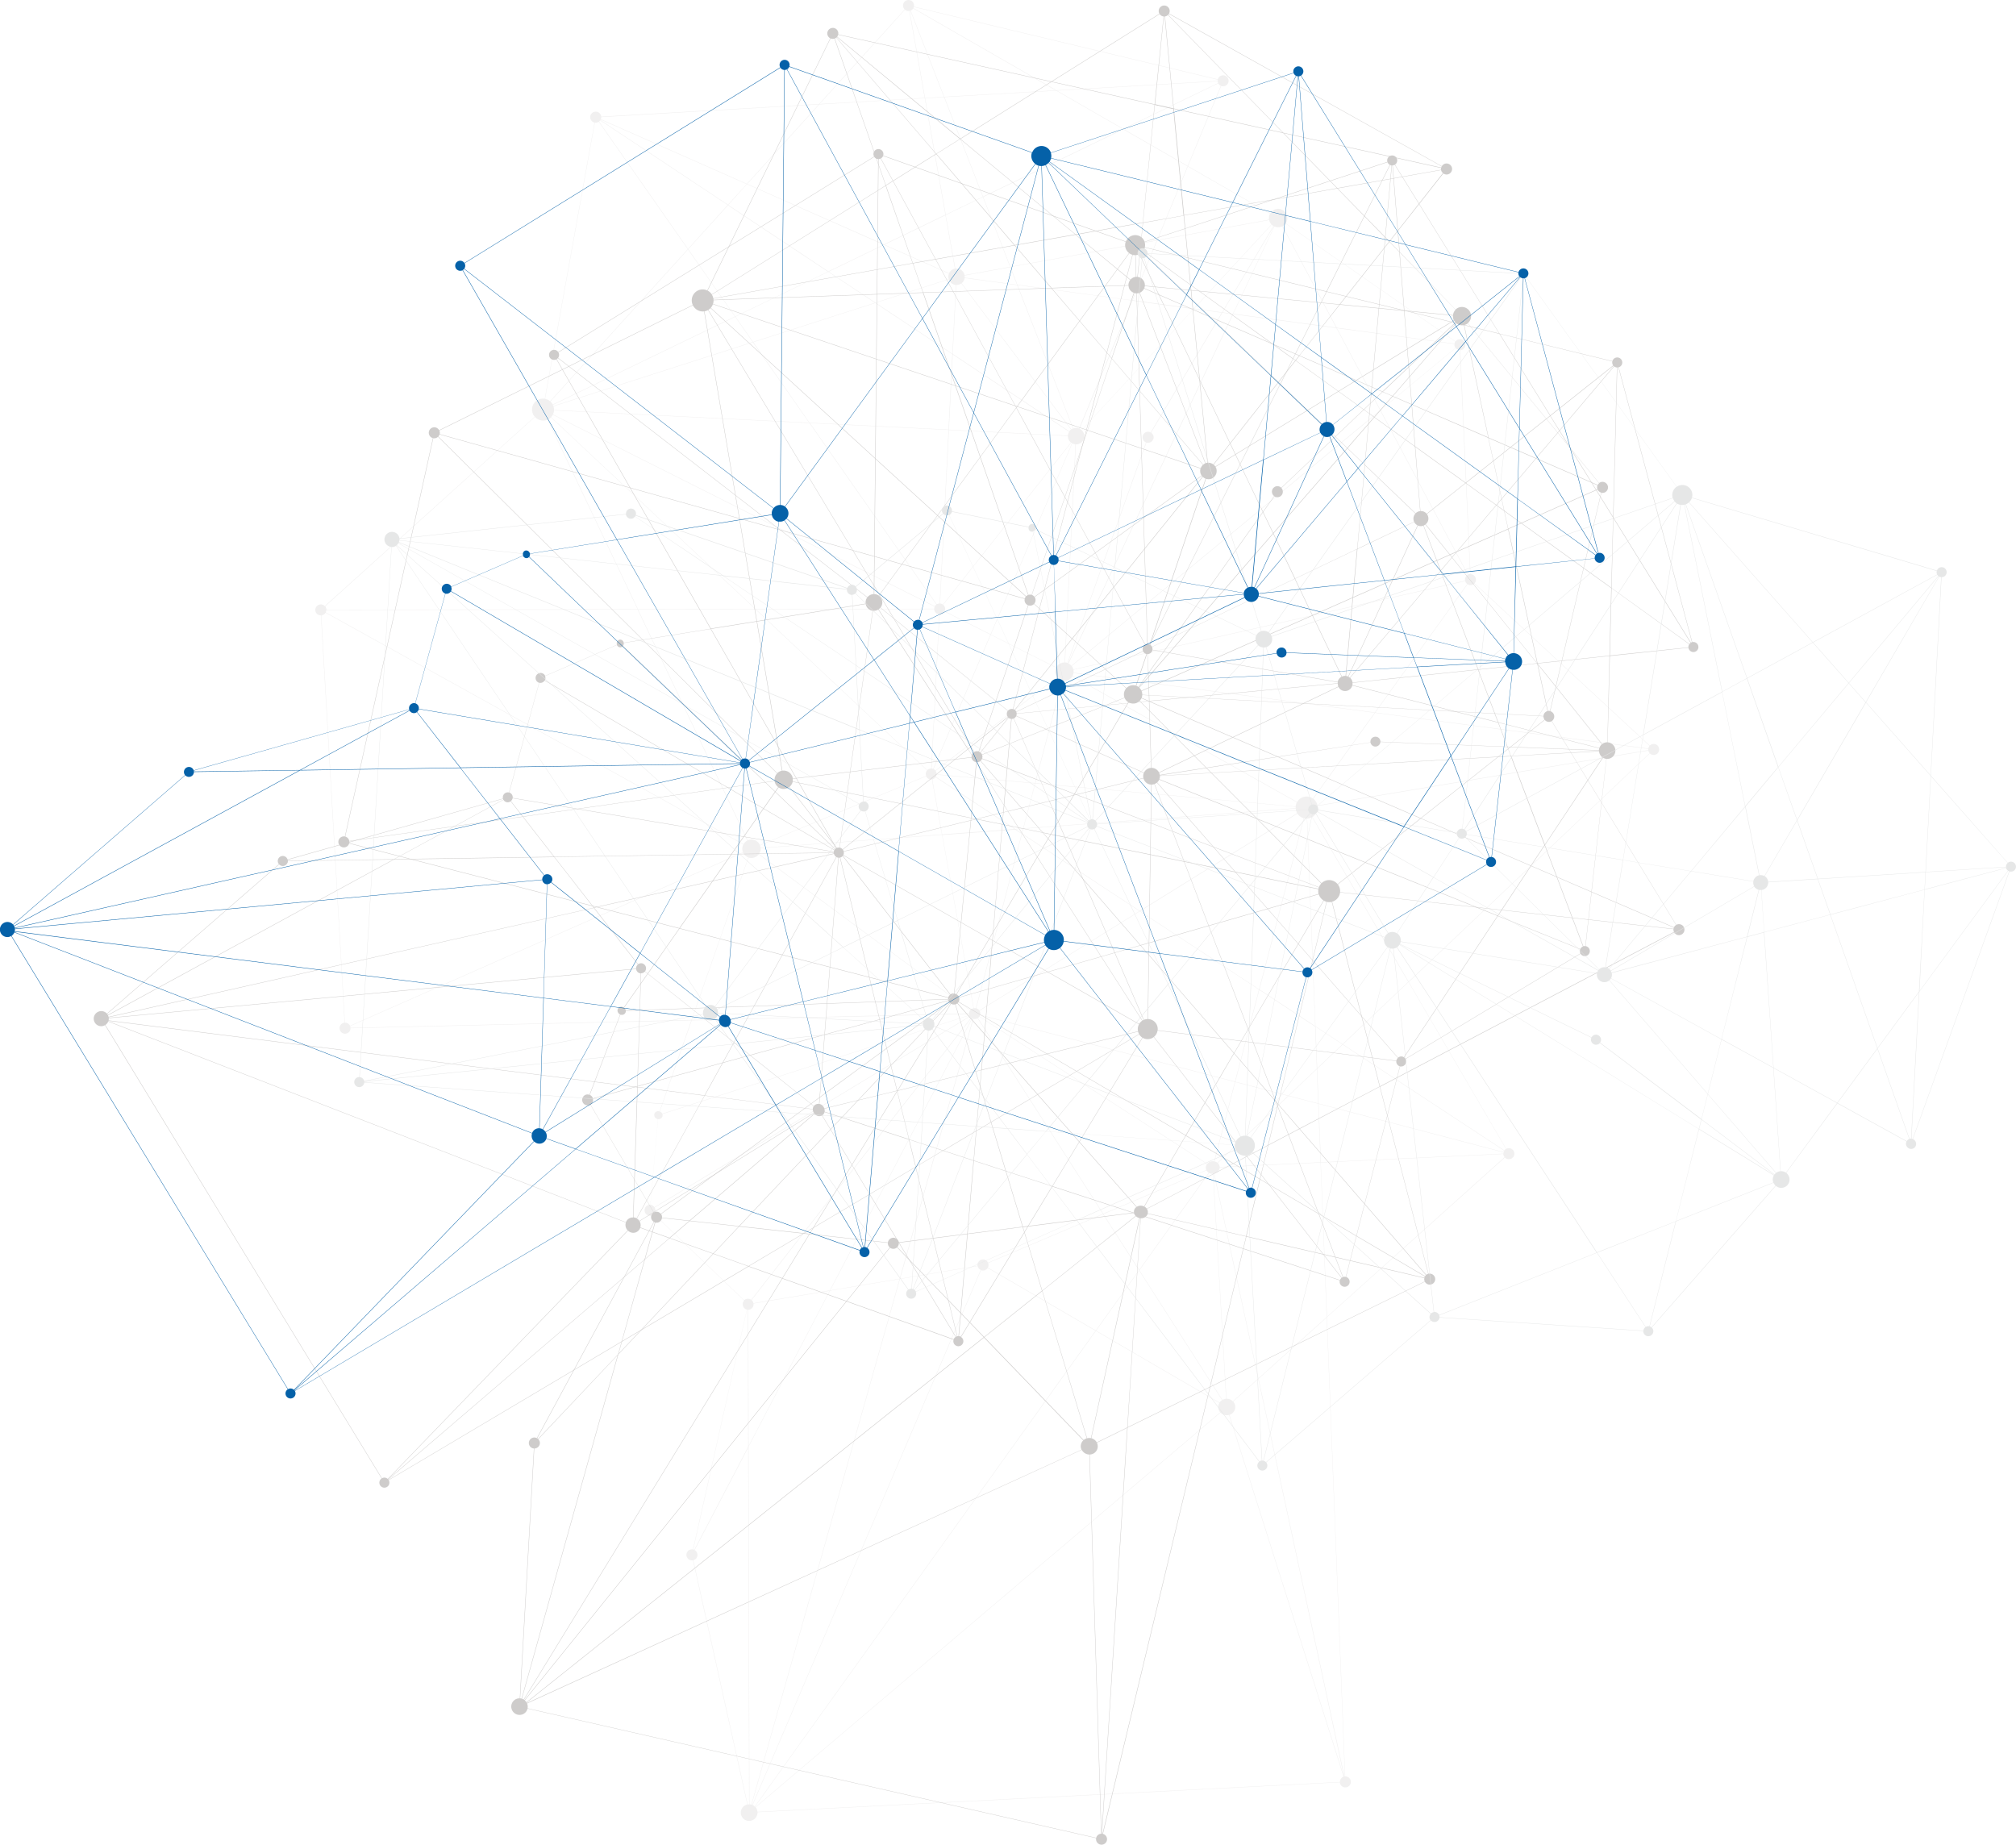 <svg id="Layer_1" data-name="Layer 1" xmlns="http://www.w3.org/2000/svg" viewBox="0 0 972.02 889.46"><defs><style>.cls-1,.cls-2{fill:#cecccb;}.cls-2{opacity:0.3;}.cls-3{fill:#e6e7e7;}.cls-4{fill:#0561a8;}</style></defs><path class="cls-1" d="M163.33,406.92a2.66,2.66,0,0,0,3.45,1.48,2.57,2.57,0,0,0,1.23-1l.09-.17a2.58,2.58,0,0,0,.23-.54l159.13,41-26.72,38.09a2.11,2.11,0,0,0-1.83-.24,1.84,1.84,0,0,0-.91.7l-.08.17a1.88,1.88,0,0,0,0,1.64,2.17,2.17,0,0,0,1.07,1.1L284.2,527.87a2.6,2.6,0,0,0-1.84,0,2.65,2.65,0,0,0,2,4.93l.27-.14,30.53,51.95a2.63,2.63,0,0,0,.09,4.51L258.84,693.41a2.65,2.65,0,1,0-1.42,5l-6.8,120.47a3.93,3.93,0,0,0-1.61.27,4,4,0,0,0,3,7.42,3.94,3.94,0,0,0,2.35-2.74l274.16,62.47a2.61,2.61,0,0,0,.13,1.48,2.65,2.65,0,1,0,3.14-3.55L583.51,668.8,687,618a2.65,2.65,0,1,0,1.75-3.83L665.4,524l141.82-74.43a2.65,2.65,0,1,0,1.31-3.78l-.31.16-60-98.28a2.67,2.67,0,0,0-.76-4.77l24.65-105.3a2.61,2.61,0,0,0,1.53-.13,2.66,2.66,0,0,0-2-4.94,2.45,2.45,0,0,0-.61.36l-63.32-77.08a4.42,4.42,0,0,0-4.5-7.48,4.74,4.74,0,0,0-1.4.9L670,116.48l25.91-32.86a2.6,2.6,0,0,0,2.55.33,2.66,2.66,0,1,0-2-4.93,2.69,2.69,0,0,0-1.27,1.1L563.68,6.52a2.65,2.65,0,1,0-4.82-.23,2.16,2.16,0,0,0,.17.34L506.92,39.29,404.15,16.58a2.75,2.75,0,0,0-.14-1.47,2.65,2.65,0,0,0-4.93,2,2.61,2.61,0,0,0,1.22,1.35L341,140.05a5.22,5.22,0,0,0-4.16-.13,5.29,5.29,0,0,0-2.92,6.9l.1.22L211.72,207.42a2.65,2.65,0,1,0-3,3.82L166.28,403.33a2.57,2.57,0,0,0-1.47.14A2.65,2.65,0,0,0,163.33,406.92ZM356.42,250.07,377,371.63a3.92,3.92,0,0,0-.81.23,4.37,4.37,0,0,0-1.43.93L211.34,210.47a2.65,2.65,0,0,0,.57-1ZM318.75,585.39l139-102.05c.07.07.12.15.2.22L356.32,591.17l-37.13-4.09a2.43,2.43,0,0,0-.17-1.18A2.49,2.49,0,0,0,318.75,585.39Zm.43,1.88,37,4.07-57.93,61.35,17.7-63.23a2.63,2.63,0,0,0,1.61-.11A2.68,2.68,0,0,0,319.18,587.27Zm234-4a2,2,0,0,0-.2-.35l41.61-21.83,12.77,7.51-6.59,27.43-47.39-11A2.69,2.69,0,0,0,553.21,583.29Zm217-347.39-43,19-9.47-43.65L770.24,234A2.65,2.65,0,0,0,770.21,235.9Zm-69.4-81.85a2.75,2.75,0,0,0,.2.38l-47.1,28.86-27.3-11.85L646,146.92l54.57,5.22A4.39,4.39,0,0,0,700.81,154.05ZM494.19,290.35a2.64,2.64,0,0,0,1.49,1.48l-23.85,70.5a2.57,2.57,0,0,0-1.75.05l-.3.16-58.38-97,82.68,23.23A2.56,2.56,0,0,0,494.19,290.35Zm-1,301.1L460.7,484.21l.16,0a2.74,2.74,0,0,0,.69-.39L547.91,582a2.75,2.75,0,0,0-1.15,2.65Zm53.58-6.6a2.54,2.54,0,0,0,.19.59,3.17,3.17,0,0,0,.57.82l-45,36-9.27-30.57ZM595,507.7l-44.92-51.84,85.78-24.65c0,.14.09.27.14.4a5.32,5.32,0,0,0,2.14,2.56Zm43.3-73.43a5.39,5.39,0,0,0,1.27.52l-23.38,97.34L595.1,507.84ZM618.34,236.08a2.8,2.8,0,0,0-.49-.77L666.62,189l4.66,2L549.15,331.42l-.13-.1,65.39-92a2.66,2.66,0,0,0,3.93-3.2ZM548.87,331.2a3.87,3.87,0,0,0-1-.54l33.63-99.8a3.9,3.9,0,0,0,2.65-.07,4,4,0,0,0,2.19-5.17,3.1,3.1,0,0,0-.27-.51l67.91-41.61,12.5,5.42-48.7,46.26a2.66,2.66,0,0,0-2.85-.58,2.13,2.13,0,0,0-.42.23l-.16.11a2.62,2.62,0,0,0-.89,3.11,2.66,2.66,0,0,0,.85,1.12Zm1.47-190.51a3.92,3.92,0,0,0,1.29-1.57l23.43,10.16,7.08,73.85a3.91,3.91,0,0,0-.87.2l-31.72-82.19a4.32,4.32,0,0,0,.64-.34Zm-6-1.77a4,4,0,0,0,2.31,2.25L536,172.64,507.14,139l37-1.31A4.16,4.16,0,0,0,544.36,138.92ZM344,144l96.09-17,4.86,14L344,144.55A3.57,3.57,0,0,0,344,144Zm101-2.81,15.54,44.66L343.79,146.52a4.88,4.88,0,0,0,.24-1.78ZM440.24,127l48.94-8.64,17.56,20.46L445.11,141Zm66.66,12L536,172.85l-11.67,34.48-63.53-21.41-15.57-44.75Zm-36,228.5a2.5,2.5,0,0,0,1.14-.17,2.57,2.57,0,0,0,.68-.41l29.83,34.41-34.23-7Zm-2.77,26.81-85.92-17.54a4.15,4.15,0,0,0,0-1.22l86.21-10.29a2.4,2.4,0,0,0,.15.57,2.67,2.67,0,0,0,2.1,1.65Zm167.51,36.14,0,.19c0,.12.06.26.09.39L549.92,455.7l-44.46-51.3,1.2-2,129,26.34A5.4,5.4,0,0,0,635.65,430.45Zm-93.47-94.08L473.47,363.8a2.8,2.8,0,0,0-.68-.93L517,308.08l26,23.83A4.41,4.41,0,0,0,542.18,336.37Zm-43.52-45.28a2.65,2.65,0,0,0,.46-2.71,2.19,2.19,0,0,0-.27-.5l80.64-58.42a3.72,3.72,0,0,0,.3.37l-62.86,78Zm-1.11-4.21,26.85-79.32,54.45,18.35a4,4,0,0,0,.1,2.63,4.84,4.84,0,0,0,.42.78l-80.63,58.42A2.55,2.55,0,0,0,497.55,286.88Zm26.91-79.5L536.09,173,580,224.12a4,4,0,0,0-1.05,1.61Zm56.81,23.42-33.64,99.8a4.34,4.34,0,0,0-4.51,1.17l-26-23.83,62.86-78A4,4,0,0,0,581.27,230.8ZM544,338.57l-26,44.11-44.47-17a2.66,2.66,0,0,0,0-1.74l68.71-27.43A4.36,4.36,0,0,0,544,338.57Zm-25.89,44.34,117.78,44.95c-.07.21-.14.43-.19.65L506.76,402.19Zm-12.78,21.33-2.28-2.61,3.41.69Zm-2.48-2.85-30-34.59a2.57,2.57,0,0,0,.63-.91l44.43,16.95-11.37,19.31Zm-30.85-39,23.86-70.51a2.6,2.6,0,0,0,1.78-.05,2.68,2.68,0,0,0,.9-.6L516.81,308l-44.17,54.8A2.51,2.51,0,0,0,472,362.39Zm23.87-75.55-35-100.69,63.39,21.35-26.84,79.32A2.59,2.59,0,0,0,495.87,286.84Zm51-145.61a3.89,3.89,0,0,0,2.52,0l31.73,82.19a3.85,3.85,0,0,0-1,.62l-44-51.21Zm4.85-2.29a3.89,3.89,0,0,0,.24-1l22.23,2.13.86,9Zm23.55,10.43,51.06,22.15L585,223.93a4,4,0,0,0-2.66-.81Zm0-.22-.87-9.08,71.37,6.83-19.3,24.47Zm51.26,22.45,27.22,11.81-67.77,41.53a3.87,3.87,0,0,0-.81-.9l11.68-14.8.12-.15ZM549.38,338,637.05,426a5.25,5.25,0,0,0-1.1,1.73L518.2,382.75l26-44.09a4.41,4.41,0,0,0,3.81.27A4.5,4.5,0,0,0,549.38,338Zm45.49,169.84-23.19,39.53L462.22,483a2.63,2.63,0,0,0,.24-2l87.4-25.12ZM461.26,479.45l44.09-74.88,44.37,51.19L462.4,480.85s0-.09,0-.13A2.69,2.69,0,0,0,461.26,479.45Zm-.16-.09a2.92,2.92,0,0,0-.92-.3l8.13-84.53,34.45,7,2.47,2.85ZM460,479a2.72,2.72,0,0,0-1.19.17,2.62,2.62,0,0,0-.55.29L380.65,379.41a4.48,4.48,0,0,0,1.54-2.46l85.94,17.54ZM377.23,371.6,356.62,250.13l54.52,15.31,58.48,97.19a2.63,2.63,0,0,0-1.17,2.44l-86.2,10.29a4.86,4.86,0,0,0-.26-1A4.44,4.44,0,0,0,377.23,371.6Zm117.53-84.1L346.86,152.19l-4.14-3.78a5.07,5.07,0,0,0,1-1.72L460.6,186.07l35.09,100.82h0A2.72,2.72,0,0,0,494.76,287.5ZM343.23,142.08,427,89.58l13,37.27-96.07,17a5.65,5.65,0,0,0-.26-.89A4.74,4.74,0,0,0,343.23,142.08Zm83.95-52.61,24.2-15.16L489,118.19l-48.86,8.62Zm24.36-15.26,11.39-7.13L518.37,113l-29.12,5.14Zm67,39L544.92,135a4.06,4.06,0,0,0-.84,2.51L507,138.8,489.4,118.32Zm.24,0L551,107.44l-2.62,26.06a3.74,3.74,0,0,0-3.3,1.35Zm32.34-5.71L570.7,104l3.45,35.9L552,137.74a4,4,0,0,0-3.44-4.22Zm0-.19,5.7-56.7,8.89,2,4.92,51.28ZM566,52.53l52.69,11.64,25.92,26.56-73.69,13Zm53,11.72L694.82,81a2.68,2.68,0,0,0,0,.85l-50,8.83Zm50.73,52.24-23.85,30.24-71.52-6.85-3.45-36,73.83-13ZM701.1,154.6a4.19,4.19,0,0,0,.6.83l-35.12,33.35-12.46-5.4Zm.73,1,.18.15-30.6,35.16-4.64-2Zm-30.36,35.54,46.1,20,9.51,43.83L550.33,333a4.35,4.35,0,0,0-1-1.42Zm74.67,151.73-.33.09a2.64,2.64,0,0,0-1.63,2.27L550.75,335a4.48,4.48,0,0,0-.31-1.79s0,0,0,0l176.7-78ZM744.7,347,685,394.47l-134.56-58a4.74,4.74,0,0,0,.31-1.35l193.43,10.24a2.69,2.69,0,0,0,.19,1A3,3,0,0,0,744.7,347ZM684.82,394.6l-39.88,31.71a5.29,5.29,0,0,0-6.05-1.59,5.1,5.1,0,0,0-1.71,1.11l-87.67-87.94a4.23,4.23,0,0,0,.83-1.23Zm-42.71,40.24,23.08,89-38.64,20.27L616.3,532.31l23.42-97.47A5.21,5.21,0,0,0,642.11,434.84ZM626.38,544.22,611.57,552l4.68-19.47Zm-15,7.89-16.73,8.78-22.78-13.4L595,508l21.09,24.35Zm-.06.24-3.86,16.08L594.81,561Zm-58.38,30.43a3.38,3.38,0,0,0-1.18-1l20-34.12L594.43,561Zm-1.35-1.09a3.7,3.7,0,0,0-2.76-.16,3.2,3.2,0,0,0-.74.37l-86.37-98.25a2.38,2.38,0,0,0,.44-.51l109.46,64.41Zm-1.72,5.68-6.35,100.87-14.72,7.22a4.14,4.14,0,0,0-2.62-2l23.39-106.12ZM526,693.42a4.05,4.05,0,0,0-1.83.06L502.59,622.4l45.09-36a3.53,3.53,0,0,0,1.67.89Zm-2,.11a1.67,1.67,0,0,0-.3.08,3.94,3.94,0,0,0-1.2.73l-47.86-49.58,27.84-22.23Zm-49.49-48.91L432.64,601.3a2.61,2.61,0,0,0,.72-2.07l59.72-7.57,9.29,30.67ZM429.74,597a2.64,2.64,0,0,0-1.63,2.08l-37.65-4.15L458.53,484a2.85,2.85,0,0,0,2,.27L493,591.48,433.35,599a2.73,2.73,0,0,0-.15-.56A2.67,2.67,0,0,0,429.74,597Zm-39.49-2.09-33.69-3.71L458.08,483.68l.29.22Zm67-114L327.77,447.57l47.64-67.91a4.4,4.4,0,0,0,4.1.43,3.87,3.87,0,0,0,1-.57L445,462.71l.14.17,13,16.74A2.53,2.53,0,0,0,457.23,480.92ZM339.47,150.14l16.92,99.73L212,209.3a2.7,2.7,0,0,0-.11-1.61l-.06-.1,122.26-60.38A5.32,5.32,0,0,0,339.47,150.14Zm1.9-.64L411,265.21l-54.41-15.29-16.93-99.81a4.25,4.25,0,0,0,1.08-.3A3.68,3.68,0,0,0,341.37,149.5Zm1.23-.95,152,139.11a2.55,2.55,0,0,0-.49.9l-82.88-23.28L341.53,149.41A5.25,5.25,0,0,0,342.6,148.55ZM402.32,18.62,427,89.4l-83.82,52.53a5.26,5.26,0,0,0-2-1.8L400.47,18.52A2.66,2.66,0,0,0,402.32,18.62Zm.87-.46,48.07,56L427.12,89.29,402.5,18.57h0A2.58,2.58,0,0,0,403.19,18.16Zm.33-.31L462.78,67l-11.36,7.12-48.08-56ZM506.69,39.43,463,66.84,403.64,17.71a2.64,2.64,0,0,0,.47-.95Zm.26.06,49.73,11L551,107.25,518.61,113,463.1,67ZM561,7.93,556.7,50.29,507.18,39.35,559.13,6.79A2.63,2.63,0,0,0,561,7.93Zm.51,0,4.26,44.34-8.85-2L561.15,8Zm1.62-.68,55.31,56.66-52.48-11.6-4.26-44.4a2.5,2.5,0,0,0,.64-.16A2.79,2.79,0,0,0,563.1,7.27Zm132,73a2.6,2.6,0,0,0-.21.55L618.74,64,563.24,7.14a2.48,2.48,0,0,0,.34-.46Zm-25.25,36.06L644.94,90.85,694.83,82a3,3,0,0,0,.12.43,2.75,2.75,0,0,0,.76,1Zm31.93,33a4.41,4.41,0,0,0-1.22,2.63l-54.45-5.21,23.76-30.13Zm4,7.42,11.74,54.14L671.6,191l30.55-35.12A4.4,4.4,0,0,0,705.78,156.75ZM771,233a2.81,2.81,0,0,0-.63.82L717.74,211,706,156.7a4.27,4.27,0,0,0,.61-.18,3.87,3.87,0,0,0,1.06-.63ZM747.32,342.8a3,3,0,0,0-1,0l-19-87.73,43-19A2.59,2.59,0,0,0,772,237.5Zm59.8,104.29L685.18,394.55l59.64-47.42a2.62,2.62,0,0,0,3,.75l.31-.16,60,98.28A2.72,2.72,0,0,0,807.12,447.09Zm-.23.75L646.13,430.15a5.33,5.33,0,0,0-.36-2.44,5,5,0,0,0-.72-1.25l40-31.78,122,52.58A3.53,3.53,0,0,0,806.89,447.84ZM665.36,523.77l-23.07-89,.56-.19a5.28,5.28,0,0,0,3.27-4.28L806.87,448a2.7,2.7,0,0,0,.18,1.18.8.8,0,0,0,.08.16Zm22.34,90.92-61-70.41L665.24,524l23.37,90.18-.24.06A2.68,2.68,0,0,0,687.7,614.69Zm-.57.64-79.53-46.8,3.92-16.29,15-7.87,61,70.44A2.66,2.66,0,0,0,687.13,615.33Zm-.33.73-85.82-20,6.58-27.37L687,615.49A3.57,3.57,0,0,0,686.8,616.06ZM583.57,668.57l17.37-72.3,85.82,20a2.55,2.55,0,0,0,.13,1.49l.05.1Zm-.22.11-39.66,19.46L550,587.39a3.45,3.45,0,0,0,1.38-.19,3,3,0,0,0,2-2l47.4,11Zm-52,215.5,12.32-195.82,39.62-19.45L531.57,884.2Zm-.26,0-5.68-182.87a3.93,3.93,0,0,0,3.58-5.42c0-.09-.1-.16-.14-.24l14.62-7.18-12.3,195.71Zm-276.72-60.5a4,4,0,0,0-.21-2.25.93.93,0,0,1,0-.1L521.58,699.08a4.17,4.17,0,0,0,3.65,2.23l5.68,182.86a2.93,2.93,0,0,0-.81.17,2.63,2.63,0,0,0-1.57,1.79Zm-.46-2.73,220.52-176,47.86,49.58a3.88,3.88,0,0,0-.89,4.31c0,.06.05.1.07.15L254,821.15C254,821.08,254,821,253.92,820.93Zm-.88-1.07,176.1-218.28a2.62,2.62,0,0,0,2.57.35,2.59,2.59,0,0,0,.79-.5l41.81,43.31-220.48,176A4,4,0,0,0,253,819.86Zm-.4-.32L390.35,595.11l37.74,4.16a2.69,2.69,0,0,0,.17,1.18,2.44,2.44,0,0,0,.74,1L252.89,819.74A2.43,2.43,0,0,0,252.64,819.54Zm-1-.45,46.47-166,58.27-61.71,33.75,3.72L252.48,819.45A4.34,4.34,0,0,0,251.65,819.09Zm8.48-124.29a2.62,2.62,0,0,0-.57-.88l38.28-40.55L251.47,819a3.82,3.82,0,0,0-.66-.12l6.8-120.47a2.52,2.52,0,0,0,1-.19A2.65,2.65,0,0,0,260.13,694.8Zm55.63-105.4L298,653,259.41,693.8a2.27,2.27,0,0,0-.4-.29l56.37-104.26A2.5,2.5,0,0,0,315.76,589.4Zm-31-56.79a2.63,2.63,0,0,0,1.14-2.85l171.36-47.27a.64.64,0,0,0,.05.17,2.5,2.5,0,0,0,.3.53l-139,102.06a2.64,2.64,0,0,0-3.06-.83l-.27.14Zm17-45.2,155.41-5.54a2.24,2.24,0,0,0,.07.44L285.87,529.58l-.06-.19a2.63,2.63,0,0,0-1.43-1.46l14.75-38.72a2,2,0,0,0,1.4,0A1.78,1.78,0,0,0,301.73,487.41Zm25.92-39.68,129.52,33.36a3,3,0,0,0-.05.6l-155.41,5.53a.17.17,0,0,1,0-.07l-.06-.19c0-.07,0-.15-.07-.23a2.11,2.11,0,0,0-.68-.85ZM168.39,406.5a2.67,2.67,0,0,0,0-.85l205.08-29a3.57,3.57,0,0,0,.25.93,4.36,4.36,0,0,0,1.5,1.92l-47.68,68Zm-1.93-3.13,42.45-192.09a2.62,2.62,0,0,0,2.29-.67L374.67,372.93a4.4,4.4,0,0,0-1.18,3.57l-205.08,29a2.63,2.63,0,0,0-.15-.53A2.66,2.66,0,0,0,166.46,403.37Z"/><path class="cls-1" d="M264.93,170.13a2.41,2.41,0,0,0,2.67,3.35l.17,0a2.61,2.61,0,0,0,.5-.2l74.3,129.88-41.83,6.76a1.88,1.88,0,0,0-1-1.35,1.66,1.66,0,0,0-1-.15l-.16.05a1.69,1.69,0,0,0-1.09,1,2,2,0,0,0,0,1.4l-34.65,15a2.34,2.34,0,0,0-1.18-1.18,2.42,2.42,0,1,0-2,4.42,1.12,1.12,0,0,0,.26.08l-14.51,52.92a2.42,2.42,0,0,0-2.76,1.36,2.35,2.35,0,0,0-.13,1.56L138.64,414.4a2.41,2.41,0,0,0-4.5-.25,2.4,2.4,0,0,0,.33,2.5L51.54,488.72a3.66,3.66,0,0,0-1.2-.88,3.64,3.64,0,0,0-3,6.65,3.57,3.57,0,0,0,3.28-.2L184,712.86a2.42,2.42,0,1,0,3.43.82l173.45-103,98.9,35.28a2.41,2.41,0,1,0,3.61-1.29l44-72.54L646,617.36a2.41,2.41,0,1,0,3.3-1.54,1.6,1.6,0,0,0-.31-.1l26.06-101.55a2.41,2.41,0,0,0,2.71-1.39,2.38,2.38,0,0,0-.08-2.13l84.37-50.79a2.39,2.39,0,0,0,1.06.92,2.42,2.42,0,0,0,2-4.42,2.32,2.32,0,0,0-.61-.17l10.08-90.27a4,4,0,1,0,.55-8l1.07-41.61,37.89-4a2.41,2.41,0,0,0,4.59.65,2.42,2.42,0,0,0-1.22-3.2,2.46,2.46,0,0,0-1.53-.14L780.46,177.09a2.39,2.39,0,0,0,1.51-1.31,2.42,2.42,0,1,0-4.42-2,2.13,2.13,0,0,0-.11.33L723,160.87,672.59,79.38a2.28,2.28,0,0,0,.86-1,2.41,2.41,0,1,0-4.41-2,2.31,2.31,0,0,0-.1,1.65L551.88,116.56a4.76,4.76,0,0,0-2.55-2.79,4.83,4.83,0,0,0-6.36,2.47l-.08.21L425.84,75a2.41,2.41,0,0,0-4.5-1.7,2.45,2.45,0,0,0,.11,2.18l-152.3,94.28a2.49,2.49,0,0,0-1-.87A2.43,2.43,0,0,0,264.93,170.13Zm225,26.4-66.23,90.64a4.73,4.73,0,0,0-.66-.38,3.94,3.94,0,0,0-1.52-.34L423.61,76.7a2.41,2.41,0,0,0,1-.26ZM247.17,384.89,402,410.78a2.45,2.45,0,0,0,0,.27l-134.76,2-20.9-26.82a2.51,2.51,0,0,0,.66-.87A2.21,2.21,0,0,0,247.17,384.89Zm-.95,1.47,20.83,26.72-76.82,1.16,52.5-28.6a2.51,2.51,0,0,0,1.1,1A2.4,2.4,0,0,0,246.22,386.36Zm151.22,150.2a2.42,2.42,0,0,0,.1-.36l40.67,13.29,3.21,13.1-22.08,13.12-22.9-37.93A2.43,2.43,0,0,0,397.44,536.56Zm364.51-79-39.66-16,22.48-33.9,18.46,48.68A2.36,2.36,0,0,0,762,457.54Zm9.33-97.27a1.86,1.86,0,0,0-.12.38l-48.74-12.41-9.61-25.34,28.28-3,31.25,38.93A4,4,0,0,0,771.28,360.27ZM551.12,312a2.42,2.42,0,0,0,0,1.92L490,343.12A2.43,2.43,0,0,0,488.8,342a2.46,2.46,0,0,0-.29-.09l26.24-99.72,37.35,68.71A2.32,2.32,0,0,0,551.12,312ZM354,502.59l49.34-89.33.14.08a2.09,2.09,0,0,0,.69.19l-9.27,118.75a2.55,2.55,0,0,0-2.46,1Zm38.33,30.76a3.06,3.06,0,0,0-.26.51,2.75,2.75,0,0,0-.17.89l-52.05-6.55,14.07-25.46Zm81-17.55,5.3-62.23,70.55,40.32-.18.35a4.8,4.8,0,0,0-.3,3Zm75.41-18.38a4.68,4.68,0,0,0,.46,1.16L470.8,545.14,473.28,516ZM665.37,358.55a2.3,2.3,0,0,0,.2-.8l61.19,2.41,1.64,4.33L559.22,374a.76.76,0,0,1,0-.15L660.79,358a2.41,2.41,0,0,0,4.58.52ZM559.19,373.63a4.18,4.18,0,0,0-.32-1l86.48-41.43a3.53,3.53,0,0,0,1.74,1.69,3.61,3.61,0,0,0,4.76-1.86,4.2,4.2,0,0,0,.17-.5l70.27,17.89,4.4,11.61-61.11-2.41a2.42,2.42,0,0,0-1.43-2.22,3.45,3.45,0,0,0-.42-.14l-.17,0a2.4,2.4,0,0,0-2.61,1.39,2.44,2.44,0,0,0-.18,1.27Zm125.25-120a3.58,3.58,0,0,0,1.84-.16l8.25,21.74-43.69,51.53a4,4,0,0,0-.68-.44l33.48-72.9a3.88,3.88,0,0,0,.63.21Zm-2.64-5a3.63,3.63,0,0,0,0,2.94l-27.29,13,3.62-40.22,24.31,23.29A3.65,3.65,0,0,0,681.8,248.57ZM551.22,121,623.32,173l-6,12L550.9,121.42A4.16,4.16,0,0,0,551.22,121Zm66,64.13-19.28,38.51L549.47,122.52a5,5,0,0,0,1.31-1Zm6.25-12.1,36.72,26.45L658,224l-40.56-38.84ZM658,224.18l-3.63,40.45-29.91,14.29L598,223.87l19.31-38.59ZM486,345.81a2.35,2.35,0,0,0,.84.64,2.49,2.49,0,0,0,.7.18L484,388l-17.18-26.78ZM466.74,361l-43.12-67.21a3.64,3.64,0,0,0,.82-.75l61.46,49.72a2.46,2.46,0,0,0,0,2.88Zm82.79,132.26-.1.13a3.37,3.37,0,0,0-.19.32l-70.63-40.36,5.24-61.6,2.09-.51,64.75,100.92A4.65,4.65,0,0,0,549.53,493.29Zm2-120.74L490,345.12a2.42,2.42,0,0,0,.18-1l63.8-6,1,32.13A4,4,0,0,0,551.57,372.55Zm1.91-57.16a2.42,2.42,0,0,0,2.06-1.42,2.3,2.3,0,0,0,.15-.49L645,329a3.15,3.15,0,0,0,0,.43l-90.8,8.5Zm2-3.4,68.81-32.85,22.61,47.18a3.63,3.63,0,0,0-1.66,1.75,4.19,4.19,0,0,0-.24.76l-89.33-15.52A2.4,2.4,0,0,0,555.52,312Zm69-32.92,29.82-14.24-5.49,61.09a3.49,3.49,0,0,0-1.72.33ZM645.28,331,558.8,372.44a4,4,0,0,0-1.95-1.86,3.83,3.83,0,0,0-1.68-.34l-1-32.14L645,329.6A3.76,3.76,0,0,0,645.28,331Zm-94,44.12L506,386.19,488.85,346.4a2.41,2.41,0,0,0,1.11-1.12L551.5,372.7A4.08,4.08,0,0,0,551.28,375.13Zm-45.37,11.26L551.37,491.8a4.63,4.63,0,0,0-.54.29L486.12,391.23Zm-22,5.21.27-3.14,1.71,2.66Zm.29-3.42,3.54-41.53a2.39,2.39,0,0,0,1-.18l17.15,39.76L486,391.08ZM490,343.27l61.16-29.2a2.38,2.38,0,0,0,1.17,1.13,2.33,2.33,0,0,0,1,.2L554,338l-63.81,6A2.15,2.15,0,0,0,490,343.27Zm64.46-32.39,43.45-86.83L624.25,279l-68.8,32.86A2.27,2.27,0,0,0,554.48,310.88Zm127.39-59.21a3.49,3.49,0,0,0,1.62,1.62L650,326.19a3.52,3.52,0,0,0-1-.25l5.5-61.19Zm4.57,1.71a3.56,3.56,0,0,0,.82-.49L700,268.75,694.66,275Zm8.16,22,18,47.38-60.44,6.32a3.55,3.55,0,0,0-1.16-2.24Zm.12-.15,5.38-6.34L741,319.79l-28.21,2.95Zm17.91,47.7,9.58,25.27-70.14-17.86a3.64,3.64,0,0,0,.07-1.09l17.07-1.78.18,0ZM555.06,378.29l-1.71,113.06a4.9,4.9,0,0,0-1.82.38L506.08,386.35l45.25-11.06a4,4,0,0,0,2.24,2.66A4.19,4.19,0,0,0,555.06,378.29ZM473.12,515.84l-40.52,10L405.12,413.48a2.37,2.37,0,0,0,1.42-1.09l71.89,41.08ZM406.81,410.61l76.87-18.79-5.23,61.47-71.83-41.05.06-.11A2.49,2.49,0,0,0,406.81,410.61Zm-.05-.17a2.57,2.57,0,0,0-.38-.78l60.32-48.38L484,388.22l-.3,3.43Zm-.49-.92a2.5,2.5,0,0,0-.86-.67,2.6,2.6,0,0,0-.54-.17l16-114.21a4.05,4.05,0,0,0,2.58-.55l43.12,67.22Zm17.55-122.24L490,196.69,514.63,242l-26.28,99.88a2.43,2.43,0,0,0-2.34.79l-61.46-49.72a3.64,3.64,0,0,0,.51-.82A4,4,0,0,0,423.82,287.28Zm129.52,23.29-5.63-182.44-.16-5.11a4.84,4.84,0,0,0,1.76-.43l48.53,101.27-43.51,86.93,0,0A2.51,2.51,0,0,0,553.34,310.57ZM552,119.34l87.48,21.33L623.39,172.8l-72.08-51.92a4.44,4.44,0,0,0,.42-.74A4.71,4.71,0,0,0,552,119.34Zm87.64,21.37,25.27,6.16-4.72,52.44L623.53,172.9Zm25.44,6.2,11.89,2.9,5.23,65.35-21.85-15.74Zm17.14,68.47,2.49,31.06a3.65,3.65,0,0,0-2.16,1.05l-24.42-23.38,2.21-24.49Zm.18.13,24.12,17.38-18.66,14.83a3.42,3.42,0,0,0-3-1.29ZM706.66,233l14.68,10.57L700.1,268.61l-12.7-15.83a3.78,3.78,0,0,0,1-1.28,3.64,3.64,0,0,0-.41-3.64Zm.15-.11,40.62-32.28,4.36,7.05-30.34,35.78Zm45.07-25.08,25.87,41.78-.87,33.77-55.29-39.82Zm26,42L815.13,310a2.51,2.51,0,0,0-.56.52l-37.52-27ZM776,316.12l-34.87,3.65-40.95-51,21.27-25.09,55.39,39.9Zm-4.93,44.69a4.13,4.13,0,0,0-.16.92L726.88,360l-4.39-11.57Zm-.17,1.09c0,.08,0,.15,0,.21l-42.37,2.37-1.64-4.31Zm-42.47,2.76,16.23,42.79-22.56,34L559,375.7a4,4,0,0,0,.26-1.58ZM676.88,509.75l-.28-.16a2.38,2.38,0,0,0-2.51.38L557.93,377.24a3.94,3.94,0,0,0,1-1.33s0,0,0,0L722,441.63Zm-3.63,1.69-68.9-8.81L556.72,378a4,4,0,0,0,1.07-.65L674,510.08a2.13,2.13,0,0,0-.53.75A2.66,2.66,0,0,0,673.25,511.44Zm-69.09-8.84-46-5.88a4.79,4.79,0,0,0-4.62-5.37l1.71-113.06a4,4,0,0,0,1.33-.23Zm-53.39-2.31-43.43,71.59-37.77-12.33,1.21-14.2,78.47-46.62A4.81,4.81,0,0,0,550.77,500.29Zm-81.36,59.2-14.48-4.72,15.67-9.32Zm-14.69-4.79-16.36-5.35L432.64,526l40.47-10-2.49,29.23Zm-.2.11-12.94,7.69-3.17-13ZM397.59,536a3.12,3.12,0,0,0-.1-1.42l35-8.6,5.7,23.27Zm-.15-1.58a3.35,3.35,0,0,0-1.65-1.9,2.8,2.8,0,0,0-.72-.25l9.27-118.75a2.47,2.47,0,0,0,.61,0l27.48,112.33Zm-4.8,2.49-69.85,59.91-14.07-5a3.76,3.76,0,0,0-.36-3l84.11-52.13Zm-84.37,51.77a3.6,3.6,0,0,0-1.2-1.16l32.7-59.2,52.13,6.56a3.17,3.17,0,0,0,.48,1.66Zm-1.34-1.25-.24-.15a3.76,3.76,0,0,0-1.25-.31l2-62.72,32.19,4.05Zm.47-63.36,1.71-54.79a2.46,2.46,0,0,0,1.82-.85l42.86,34.16-14.11,25.55Zm2.69-59.42a2.42,2.42,0,0,0-2.4.26l-21.2-27.2,115.63-26a2.48,2.48,0,0,0,1.08,1.46l-49.33,89.31L311,468.34a2.07,2.07,0,0,0,.27-.45A2.41,2.41,0,0,0,310.09,464.69Zm-23.72-27.1-19-24.34,134.63-2a3.11,3.11,0,0,0,0,.32Zm116.92-28.68L342.84,303.25l74.57-12a3.92,3.92,0,0,0,3.32,3.24l-13.32,94.92,0,.19-2.68,19.1A2.44,2.44,0,0,0,403.29,408.91ZM544.36,122,490,196.37l-65.25-120a2.47,2.47,0,0,0,1-1.1l0-.09,117,41.43A4.82,4.82,0,0,0,544.36,122Zm1.62.84L514.69,241.75l-24.58-45.21,54.38-74.43a5.16,5.16,0,0,0,.88.51A5.65,5.65,0,0,0,546,122.84Zm1.4.19,5.78,187.56a2.24,2.24,0,0,0-.91.24L514.81,242l31.33-119.09A4.39,4.39,0,0,0,547.38,123ZM670.1,79.49l-30.55,61L552,119.17a4.72,4.72,0,0,0-.11-2.45L669,78.22A2.43,2.43,0,0,0,670.1,79.49Zm.84.28-6,66.93-25.2-6.15,30.52-61h0A2.25,2.25,0,0,0,670.94,79.77Zm.41,0,5.6,69.85-11.85-2.89,6-66.95Zm51.45,81-45.67-11.14-5.61-69.9a2.43,2.43,0,0,0,.92-.3Zm.13.21,24.41,39.43-40.68,32.33-24.28-17.49-5.24-65.44Zm54.89,15.2-30.35,24.12-24.31-39.26,54.23,13.22A2.42,2.42,0,0,0,777.82,176.22Zm.32.35L751.9,207.51l-4.34-7,30.37-24.13A2.08,2.08,0,0,0,778.14,176.57Zm1.47.63-1.85,72.07L752,207.66l26.27-31a2.8,2.8,0,0,0,.5.31A2.51,2.51,0,0,0,779.61,177.2Zm36.16,132.48a2.13,2.13,0,0,0-.49.21l-37.36-60.35,1.86-72.34a2.24,2.24,0,0,0,.52-.06Zm-39.56,6.43.83-32.43,37.43,27a2.23,2.23,0,0,0-.39,1.5ZM775,357.89a4,4,0,0,0-2.49.88l-31.18-38.85L776,316.3Zm-2.28,7.34-27.87,42-16.17-42.63L771,362.28A4,4,0,0,0,772.68,365.23Zm-8.35,90.94a2.29,2.29,0,0,0-.94.1l-18.51-48.8,28-42.15a4.76,4.76,0,0,0,.49.28,4,4,0,0,0,1.09.3ZM677.65,510.5a2.29,2.29,0,0,0-.62-.66l45.16-68.14,39.69,16a2.42,2.42,0,0,0,.13,2ZM647.57,615.75,604.42,502.81l68.81,8.8a2.39,2.39,0,0,0,1.4,2.41,1.76,1.76,0,0,0,.3.1L648.87,615.66A2.39,2.39,0,0,0,647.57,615.75Zm-.63.33L556.39,499.94a5,5,0,0,0,1.36-1.79,4.87,4.87,0,0,0,.36-1.26l46.11,5.89,43.19,113A2,2,0,0,0,646.94,616.08ZM507.5,571.94l43.42-71.56c.15.09.31.17.47.25a4.81,4.81,0,0,0,4.87-.59l90.55,116.14a2.47,2.47,0,0,0-.67.86c0,.05,0,.11,0,.16Zm-45.14,72.32,7.19-84.54L507.24,572l-44,72.52-.19-.11A2.58,2.58,0,0,0,462.36,644.26Zm-.78,0-20-81.61,13.12-7.79,14.65,4.79-7.2,84.57A2.47,2.47,0,0,0,461.58,644.28Zm-.68.26-41.47-68.69,22-13.08,20,81.56A2.36,2.36,0,0,0,460.9,644.54Zm-99.83-34,58.21-34.58,41.47,68.69a2.36,2.36,0,0,0-.89,1,.38.38,0,0,1,0,.1Zm-.21-.07L323,596.93l69.76-59.85a3.5,3.5,0,0,0,1,.78,2.73,2.73,0,0,0,2.55,0l22.9,37.94ZM187.22,713.38,322.83,597.06l37.85,13.5-173.34,103Zm-.15-.18L302.79,593.36a3.44,3.44,0,0,0,1,.7,3.54,3.54,0,0,0,4.8-1.81c0-.08,0-.16.08-.24l14,5L187.12,713.25ZM50.81,494.2a3.69,3.69,0,0,0,1.34-1.57.32.32,0,0,1,0-.09l249.61,96.91a3.79,3.79,0,0,0,.87,3.79L186.94,713.08a2.23,2.23,0,0,0-.62-.41,2.4,2.4,0,0,0-2.17.1Zm1.49-2,254.93,32.09-2,62.73a3.53,3.53,0,0,0-3.38,2.15c0,.05,0,.1-.05.14L52.23,492.38A1.72,1.72,0,0,0,52.3,492.17Zm.14-1.26,254.27-23.7a2.42,2.42,0,0,0,1.41,1.9,2.46,2.46,0,0,0,.83.2l-1.72,54.78L52.35,492A3.36,3.36,0,0,0,52.44,490.91Zm0-.46L286.3,437.79l21.26,27.26a2.29,2.29,0,0,0-.66.87,2.32,2.32,0,0,0-.2,1.12L52.43,490.75C52.42,490.65,52.41,490.55,52.39,490.45Zm-.33-.94,137.85-75.09,77.27-1.17,19,24.39L52.35,490.29A4.3,4.3,0,0,0,52.06,489.51Zm86.49-73.39a2.21,2.21,0,0,0,.21-.93l50.78-.77L52,489.36a3.45,3.45,0,0,0-.35-.5l82.94-72.07a2.47,2.47,0,0,0,.78.56A2.42,2.42,0,0,0,138.55,416.12Zm104.1-30.63-52.79,28.76-51.11.77a2.44,2.44,0,0,0-.07-.46l103.83-29.41C242.55,385.26,242.6,385.37,242.65,385.49ZM260,329.2a2.4,2.4,0,0,0,2.59-1.06l139.67,81.79c0,.05-.06.09-.08.14a2.55,2.55,0,0,0-.15.54L247.19,384.72a2.41,2.41,0,0,0-1.4-2.52,2.67,2.67,0,0,0-.26-.09Zm40.27-17.64,102.31,97.9a2.43,2.43,0,0,0-.24.32L262.71,328a.83.83,0,0,0,.09-.16,2.36,2.36,0,0,0,0-1.86l34.64-15a1.85,1.85,0,0,0,.87.94A1.63,1.63,0,0,0,300.3,311.56Zm42.36-8.28L403.14,409a2.24,2.24,0,0,0-.42.34l-102.31-97.9,0-.06.08-.14a2,2,0,0,1,.11-.2,2.1,2.1,0,0,0,.12-1ZM268.42,173.17a2.32,2.32,0,0,0,.57-.51L418.14,288.08a3.39,3.39,0,0,0-.45.76,4,4,0,0,0-.3,2.2l-74.64,12Zm.82-3.25,152.3-94.29a2.41,2.41,0,0,0,1,.87,2.5,2.5,0,0,0,.88.2l-2.11,209.76a4,4,0,0,0-3.08,1.49L269.11,172.53a3.62,3.62,0,0,0,.24-.43A2.39,2.39,0,0,0,269.24,169.92Z"/><path class="cls-2" d="M164.27,497.37a2.66,2.66,0,0,0,4.64-.82l0-.19a2.79,2.79,0,0,0,.07-.58L333.3,492,318,535.88a2.13,2.13,0,0,0-1.82.26,1.89,1.89,0,0,0-.69.93l0,.18a1.9,1.9,0,0,0,.41,1.59,2.16,2.16,0,0,0,1.33.76l-3.66,41.29a2.65,2.65,0,1,0,1.48,4.75,2.18,2.18,0,0,0,.22-.21l43.51,41.68a2.67,2.67,0,0,0-.13,3.39,2.7,2.7,0,0,0,1.44.94L334.1,747.09a2.65,2.65,0,1,0,0,5.2l26.21,117.79a4,4,0,1,0,3.4,7,3.93,3.93,0,0,0,1.52-3.28L646,859.39a2.66,2.66,0,1,0,2.59-2.88l-8.79-221.4,85.8-77a2.65,2.65,0,1,0,.65-4.17l-47-80.45L795.48,363.26a2.65,2.65,0,1,0,.24-4,2,2,0,0,0-.26.24L711,281.24a2.66,2.66,0,0,0-2-4.38l-4.92-108a2.65,2.65,0,1,0-1.8-4.75,2.58,2.58,0,0,0-.49.5l-81.9-56.95a4.42,4.42,0,0,0-6.36-6,4.35,4.35,0,0,0-1.1,1.25L572.81,80.1l16-38.66a2.65,2.65,0,1,0-.69-4.59,2.6,2.6,0,0,0-.94,1.4L440.64,3.18a2.65,2.65,0,1,0-4.7,1.09,2.43,2.43,0,0,0,.26.29L394.93,50.15,289.86,56.24a2.7,2.7,0,0,0-.53-1.36,2.65,2.65,0,1,0-4.21,3.23,2.61,2.61,0,0,0,1.54,1l-24,133.17a5.25,5.25,0,0,0-5,8.44c0,.06.1.13.16.19L156.58,292.23a2.65,2.65,0,1,0-1.84,4.49l11.39,196.39a2.56,2.56,0,0,0-1.37.53A2.67,2.67,0,0,0,164.27,497.37ZM307.43,293.92l52.9,111.37a4.48,4.48,0,0,0-.72.44,4.42,4.42,0,0,0-1.12,1.29L157.05,295.27a2.68,2.68,0,0,0,.28-1.11Zm54.94,332.93,106-136,.24.16L400.1,622.19l-36.84,6.16a2.54,2.54,0,0,0-.89-1.5Zm.92,1.68L400,622.4l-39.06,74.79-.16-65.66a2.64,2.64,0,0,0,2.52-3Zm224.14-67.47a3.76,3.76,0,0,0-.29-.28l34.1-32.33,14.33,3.76,1.12,28.18-48.6,2.28A2.82,2.82,0,0,0,587.43,561.06ZM701.77,167.75,665.6,197.68l-21-39.44,56.66,7.63A2.63,2.63,0,0,0,701.77,167.75Zm-89-59.89c.09.11.2.21.3.31l-37.47,40.58-29.49-4L558,115.92l53.93-9.81A4.41,4.41,0,0,0,612.72,107.86ZM451,295.21a2.62,2.62,0,0,0,1.84,1L449,370.56a2.63,2.63,0,0,0-1.66.53,2.73,2.73,0,0,0-.25.23l-82.56-77.49,85.88-.14A2.63,2.63,0,0,0,451,295.21Zm80.94,290-60.45-94.37a.75.75,0,0,0,.15-.09,2.38,2.38,0,0,0,.54-.56L582,561.28a2.76,2.76,0,0,0-.37,2.86Zm49.77-20.93a2.5,2.5,0,0,0,.35.52,2.92,2.92,0,0,0,.77.63l-33.55,46.83L532,585.4ZM607.06,477l-57.33-37.67,75.84-47.05.25.36a5.28,5.28,0,0,0,2.76,1.87Zm21.69-82.44a4.87,4.87,0,0,0,1.36.16l4,100-26.86-17.65ZM555.67,209.23a2.58,2.58,0,0,0-.67-.61l34.33-57.82,5,.67L515,319.79l-.15-.07,37.89-106.34a2.68,2.68,0,0,0,2.43-.43A2.65,2.65,0,0,0,555.67,209.23Zm-41,110.42a3.8,3.8,0,0,0-1.17-.23l5.23-105.18a3.93,3.93,0,0,0,2.53-.79,4,4,0,0,0,.7-5.58c-.12-.15-.26-.28-.39-.42l54-58.5,13.51,1.82-34.29,57.75a2.65,2.65,0,0,0-2.89.22,3.75,3.75,0,0,0-.35.33l-.12.15a2.66,2.66,0,0,0,0,3.25,2.71,2.71,0,0,0,1.13.84ZM464.3,135.92a3.87,3.87,0,0,0,.8-1.86l25.31,3.41,26.91,69.14a3.74,3.74,0,0,0-.78.43l-52.88-70.47a4.18,4.18,0,0,0,.53-.5Zm-6.24-.07a4,4,0,0,0,2.83,1.54l-1.69,33.18L422.26,146l35.21-11.31A4,4,0,0,0,458.06,135.85ZM266.59,195.23l87.86-42.46,8.48,12.12-96.12,30.86A4.77,4.77,0,0,0,266.59,195.23ZM363,165.05l27.11,38.75-123-6.1a5.19,5.19,0,0,0-.26-1.78Zm-8.41-12.36,44.75-21.63L421.83,146l-58.72,18.85ZM422,146.11l37.16,24.67-1.85,36.35-67-3.31L363.22,165Zm27.51,229.68a2.57,2.57,0,0,0,1-.48,2.47,2.47,0,0,0,.54-.58l38.06,25-34.84,2.58Zm4.63,26.55-87.45,6.49a4.41,4.41,0,0,0-.29-1.19l80.15-33.35a2.62,2.62,0,0,0,.3.51,2.67,2.67,0,0,0,2.47,1Zm171-10.78.08.17c.06.12.13.24.2.36l-75.91,47.09L492.82,401.9l.6-2.29,131.31-9.74A5.31,5.31,0,0,0,625.19,391.56ZM509.66,326.44,451,371.53a2.68,2.68,0,0,0-.91-.71l27.6-64.74,31.54,15.85A4.41,4.41,0,0,0,509.66,326.44Zm-54.19-31.73a2.68,2.68,0,0,0-.3-2.73,2.54,2.54,0,0,0-.39-.41l61.71-78.15a2.76,2.76,0,0,0,.39.28L477.6,305.83ZM453.26,291l4.26-83.63,57.39,2.85a4,4,0,0,0,.81,2.5,3.7,3.7,0,0,0,.62.63l-61.71,78.15A2.57,2.57,0,0,0,453.26,291Zm4.27-83.81,1.84-36.25,56.12,37.26a3.87,3.87,0,0,0-.58,1.83Zm61,7.08-5.22,105.18a4.36,4.36,0,0,0-2.82.9,4.41,4.41,0,0,0-1.21,1.45l-31.54-15.85L517,213.79A4.09,4.09,0,0,0,518.56,214.23ZM512,328.07l-13,49.51-47.41-4.24a2.67,2.67,0,0,0-.49-1.66l58.66-45.09A4.39,4.39,0,0,0,512,328.07Zm-12.86,49.71L624.72,389a5,5,0,0,0,0,.67l-131.24,9.74Zm-6.5,24-2.89-1.9,3.46-.26Zm-3.15-2.07-38.26-25.14a2.79,2.79,0,0,0,.36-1.05L499,377.76l-5.69,21.68Zm-40.3-29.15L453,296.24a2.65,2.65,0,0,0,2.4-1.36L477.52,306l-27.6,64.74A3,3,0,0,0,449.2,370.57Zm2.43-79.19L390.52,204l66.81,3.31L453.07,291A2.61,2.61,0,0,0,451.63,291.38Zm9.45-154a3.91,3.91,0,0,0,2.42-.72l52.88,70.47a3.9,3.9,0,0,0-.78.85l-56.21-37.31Zm4.05-3.52a4.11,4.11,0,0,0-.05-1l22-4,3.29,8.44Zm25.5,3.62,55.16,7.43L520.27,206.6a3.89,3.89,0,0,0-2.77,0Zm-.08-.2-3.31-8.51L557.77,116l-11.91,28.79ZM546,145l29.41,4-53.93,58.4a3.68,3.68,0,0,0-1-.65l7.21-17.42.08-.18ZM517,326.08l108.29,60.78a5.43,5.43,0,0,0-.59,2L499.2,377.6l13-49.49a4.39,4.39,0,0,0,3.74-.77A4.69,4.69,0,0,0,517,326.08Zm90,151.07L595.44,521.5,472.59,489.28a2.61,2.61,0,0,0-.31-1.94l77.27-47.94Zm-136.31,9,22.07-84.05,56.61,37.2-77.2,47.89-.08-.12A2.72,2.72,0,0,0,470.7,486.14Zm-.18,0a2.82,2.82,0,0,0-1,0l-15.17-83.55,35.06-2.6L492.6,402Zm-1.15,0a2.83,2.83,0,0,0-1.1.48,3,3,0,0,0-.44.43L365.92,411.79a4.43,4.43,0,0,0,.82-2.78l87.46-6.49ZM360.5,405.21,307.64,293.92l56.62-.09L447,371.45a2.62,2.62,0,0,0-.45,2.67l-80.16,33.35a4,4,0,0,0-.53-.92A4.42,4.42,0,0,0,360.5,405.21Zm90.24-112.89-179.13-90-5-2.51a5.2,5.2,0,0,0,.5-1.93L390.28,204l61.19,87.47,0,0A2.54,2.54,0,0,0,450.74,292.32ZM265.37,193.59l66.35-73.31,22.62,32.33-87.83,42.45a6.13,6.13,0,0,0-.5-.79A5.91,5.91,0,0,0,265.37,193.59Zm66.48-73.45L351,99l48.16,32-44.67,21.59Zm19.29-21.32,9-10L426,118l-26.62,12.86Zm75.09,19.26,31.29,13.84a4,4,0,0,0-.11,2.64L422.06,145.9,399.56,131Zm.22-.11,29.39-14.2,4.57,25.78a3.86,3.86,0,0,0-1.65.72,3.94,3.94,0,0,0-1.16,1.48ZM456,103.68,473.9,95,487,128.65l-21.93,4a4.11,4.11,0,0,0-.73-1.61,4,4,0,0,0-3.73-1.51Zm0-.19-9.93-56.11,9.1-.53,18.68,48Zm-.63-56.65,53.87-3.12,32.16,18.5L474,94.78Zm54.21-3.14,77.54-4.5a2.36,2.36,0,0,0,.21.82l-45.73,22.1Zm63,36.48-14.72,35.57-70.69,12.87L474.07,95l67.5-32.63Zm40.57,28.13a5,5,0,0,0,.81.64L589.23,150.6l-13.46-1.82Zm1,.74.21.09L594.45,151.3l-5-.68ZM594.57,151.5l49.81,6.71,21.06,39.59L516.58,321a4.36,4.36,0,0,0-1.39-1.08ZM707.7,277.2a3,3,0,0,0-.3.18,2.64,2.64,0,0,0-1,2.63L517.52,322.76a4.42,4.42,0,0,0-.78-1.64s0,0,0,0L665.53,198Zm-.27,4.38-44.55,61.94-145.26-19.2a4.59,4.59,0,0,0-.07-1.38l188.93-42.75a2.76,2.76,0,0,0,.45.91A2.51,2.51,0,0,0,707.43,281.58Zm-44.67,62.11L633,385.05a5.23,5.23,0,0,0-7.59,1.65L517.12,325.92a4.27,4.27,0,0,0,.47-1.41ZM632.6,394,679,473.42l-31.67,30-13.07-8.59-4-100.16A5.11,5.11,0,0,0,632.6,394Zm14.62,109.54-12.14,11.5-.8-20ZM634.9,515.25l-13.72,13-25.56-6.7,11.55-44.28L634.09,495Zm0,.25.65,16.52L621.4,528.3ZM587,560.65a3.48,3.48,0,0,0-1.42-.65l10-38.28L621,528.4Zm-1.6-.68a3.65,3.65,0,0,0-2.7.6,3.28,3.28,0,0,0-.61.56L472.26,490.07a2.8,2.8,0,0,0,.28-.61l122.85,32.22Zm-.11,5.93,21.33,98.8-12.21,10.95a4.18,4.18,0,0,0-3.07-1.21L585,566Zm5.87,108.55a4.27,4.27,0,0,0-1.75.55l-40.06-62.53L583,565.56a3.57,3.57,0,0,0,1.85.41Zm-1.91.65-.27.16a4,4,0,0,0-1,1L528.48,641.6l20.75-29Zm-60.93-33.6-52-30.31a2.72,2.72,0,0,0,.13-2.2l55.4-23.52,17.29,27Zm-56-33.67a2.63,2.63,0,0,0-1,2.45L434,616.53l35.34-125.28a2.8,2.8,0,0,0,2-.28l60.44,94.34-55.37,23.51a2.55,2.55,0,0,0-.3-.5A2.66,2.66,0,0,0,472.34,607.83Zm-38.57,8.73-33.44,5.59,68.46-131.07.34.13Zm33.45-127.91-133.65,3.11,27.37-78.3a4.42,4.42,0,0,0,4.08-.7,4.37,4.37,0,0,0,.79-.82l84.69,62.51.17.13,17.05,12.58A2.61,2.61,0,0,0,467.22,488.65ZM264,202.36l43.4,91.37-150,.24a2.59,2.59,0,0,0-.54-1.52l-.08-.08L257.94,201A5.3,5.3,0,0,0,264,202.36Zm1.65-1.12,98.46,92.4-56.51.09-43.43-91.44a4.77,4.77,0,0,0,1.48-1Zm.92-1.25L450.66,292.5a2.71,2.71,0,0,0-.24,1l-86.08.14L265.73,201.1A5.24,5.24,0,0,0,266.52,200ZM288.66,58.71l42.95,61.41-66.38,73.34a5.21,5.21,0,0,0-2.42-1.17l24-133.17A2.65,2.65,0,0,0,288.66,58.71Zm.71-.68,61.49,40.82L331.74,120,288.82,58.61h0A2.6,2.6,0,0,0,289.37,58Zm.23-.38L360,88.77l-9,9.94-61.5-40.83Zm105.16-7.3L360.11,88.63,289.68,57.48a2.91,2.91,0,0,0,.19-1Zm.26,0,50.85-3,9.94,56.18-29.58,14.3L360.29,88.71Zm43.4-45.06,7.41,41.92L395.2,50.14,436.34,4.68A2.63,2.63,0,0,0,438.42,5.28Zm.5-.13,16.16,41.52-9.06.52L438.6,5.24Zm1.37-1.09,68.63,39.48-53.65,3.12L439.09,5.09a2.72,2.72,0,0,0,.57-.33A2.6,2.6,0,0,0,440.29,4.06ZM587.14,38.43a2.28,2.28,0,0,0,0,.58l-77.83,4.52L440.39,3.89a2.41,2.41,0,0,0,.2-.53ZM572.65,80,541.78,62.24l45.61-22.05a2.2,2.2,0,0,0,.24.38,2.58,2.58,0,0,0,1,.79Zm39.7,23.06a4.44,4.44,0,0,0-.46,2.86l-53.81,9.79,14.66-35.44Zm5.9,6,26,48.9-49.62-6.68,19.86-42.1A4.42,4.42,0,0,0,618.25,109.1Zm83.44,55.63a2.44,2.44,0,0,0-.39,1L644.5,158l-26.09-49c.18-.11.36-.21.53-.33a4.92,4.92,0,0,0,.86-.91Zm7.13,112.12a2.48,2.48,0,0,0-1,.25l-42.18-79.25,36.21-30a2.67,2.67,0,0,0,2,.93Zm85.91,84.09L663.09,343.55l44.49-61.86a2.63,2.63,0,0,0,3.06-.08,2.89,2.89,0,0,0,.25-.24l84.44,78.27A2.51,2.51,0,0,0,794.73,360.94Zm0,.78-159.52,26.7a5.36,5.36,0,0,0-2-3.26L663,343.72l131.74,17.4A2.41,2.41,0,0,0,794.71,361.72ZM679.16,473.28l-46.39-79.35a4.45,4.45,0,0,0,.48-.32,5.27,5.27,0,0,0,2-5l159.51-26.7a2.72,2.72,0,0,0,.49,1.1l.12.13Zm46.22,81.42-77.86-51.16,31.59-30,47,80.41-.21.13A2.64,2.64,0,0,0,725.38,554.7Zm-.38.77-89.25-23.4-.66-16.75,12.29-11.65,77.9,51.19A2.8,2.8,0,0,0,725,555.47Zm-.11.79-88,4.13-1.12-28.13,89.2,23.4A2.46,2.46,0,0,0,724.89,556.26Zm-85.06,78.61-3-74.3,88-4.12a2.66,2.66,0,0,0,.53,1.4l.08.08Zm-.18.16-32.87,29.52-21.31-98.67a3.8,3.8,0,0,0,1.27-.56,3,3,0,0,0,1.35-2.46l48.61-2.28Zm8.58,221.52-41.4-191.79,32.83-29.48,8.78,221.24Zm-.26.05-55.2-174.43a4,4,0,0,0,1.21-.6,3.9,3.9,0,0,0,.76-5.58c-.06-.08-.13-.13-.19-.2l12.12-10.88L648,856.58Zm-282.75,17a3.94,3.94,0,0,0-.81-2.11l-.07-.07L588.47,681.09a4.17,4.17,0,0,0,4.12,1.15l55.2,174.43a2.83,2.83,0,0,0-.73.38,2.66,2.66,0,0,0-1,2.15Zm-1.18-2.5L528.37,641.75l59.54,34.7a3.91,3.91,0,0,0,.31,4.4l.12.11L364.21,871.32Zm-1.14-.79L473,612.41a2.64,2.64,0,0,0,2.57-.37,2.72,2.72,0,0,0,.62-.69l52,30.31L363.91,871A3.63,3.63,0,0,0,362.9,870.35Zm-.47-.2,71.49-253.42,37.44-6.26a2.81,2.81,0,0,0,.49,1.09,2.64,2.64,0,0,0,1,.77L362.73,870.27Zm-1.08-.17-.42-172.39,39.29-75.23,33.49-5.6L362.25,870.11A3.91,3.91,0,0,0,361.35,870ZM335.72,748.07a2.59,2.59,0,0,0-.79-.69L360.74,698l.43,172a5.23,5.23,0,0,0-.68.07L334.28,752.26a2.4,2.4,0,0,0,1-.46A2.66,2.66,0,0,0,335.72,748.07Zm24.86-116.55.16,66-26,49.75a2.64,2.64,0,0,0-.47-.17l25.9-115.65A2.71,2.71,0,0,0,360.58,631.52ZM315.32,585.3a2.66,2.66,0,0,0,.33-3.06l152-92.09a1.19,1.19,0,0,1,.09.15,3.64,3.64,0,0,0,.45.43l-106,136a2.66,2.66,0,0,0-3.17,0l-.22.21Zm4-48.12,148-47.58a3.62,3.62,0,0,0,.19.4l-152,92.08c0-.05-.06-.11-.11-.17a2.63,2.63,0,0,0-1.77-1l3.66-41.28a2,2,0,0,0,1.36-.35A1.79,1.79,0,0,0,319.35,537.18ZM333.51,492l133.71-3.11a2.37,2.37,0,0,0,.11.58L319.27,537s0,0,0-.07l-.1-.16c0-.07-.09-.14-.14-.2a2.26,2.26,0,0,0-.89-.64ZM169,495.59a2.72,2.72,0,0,0-.2-.83L358.3,411.12a4.69,4.69,0,0,0,.5.83,4.37,4.37,0,0,0,2,1.43l-27.4,78.38Zm-2.71-2.49L154.93,296.71a2.77,2.77,0,0,0,1.38-.53,3,3,0,0,0,.65-.74L358.4,407.18a4.46,4.46,0,0,0-.16,3.76L168.77,494.59a2.22,2.22,0,0,0-.29-.46A2.62,2.62,0,0,0,166.32,493.1Z"/><path class="cls-3" d="M549.65,120a2.42,2.42,0,0,0,.27,4.28l.16.06a2.44,2.44,0,0,0,.52.12l-13.17,149-38.19-18.34a1.91,1.91,0,0,0-.06-1.68,1.63,1.63,0,0,0-.76-.71l-.16-.05a1.74,1.74,0,0,0-1.49.2,2.05,2.05,0,0,0-.82,1.13l-37-7.49a2.41,2.41,0,1,0-4.44.85.94.94,0,0,0,.16.23l-42.13,35.15a2.4,2.4,0,0,0-4,.74l-102-35.14a2.41,2.41,0,1,0-4.7-.53l-109.24,11.8a3.53,3.53,0,0,0-.48-1.41,3.64,3.64,0,0,0-6.23,3.77,3.58,3.58,0,0,0,2.81,1.71L173.27,519.33a2.49,2.49,0,0,0-1.31.34,2.42,2.42,0,1,0,3.66,2.3l201.23,14.46,61,85.44a2.41,2.41,0,1,0,3.71,1l77.56-34.42,88,116.33a2.41,2.41,0,1,0,3.59.62c-.06-.09-.13-.17-.2-.26l79.38-68.47a2.43,2.43,0,0,0,4.17-1.39l98.26,6.49a2.38,2.38,0,0,0,.35,1.35,2.42,2.42,0,1,0,4.14-2.51,3.23,3.23,0,0,0-.41-.49l59.83-68.34a4,4,0,0,0,6-5.15,4.09,4.09,0,0,0-1-1.13L885.89,532l33.36,18.39a2.38,2.38,0,0,0,.08,2.34,2.42,2.42,0,1,0,4.14-2.5,2.39,2.39,0,0,0-1.17-1l46.57-129.06a2.41,2.41,0,1,0-.52-4.36l-.28.21L931,374l5.12-95.7a2.38,2.38,0,0,0,1.3-.35,2.41,2.41,0,1,0-2.5-4.13,2.32,2.32,0,0,0-1,1.3L815.79,239.92a4.73,4.73,0,0,0-.5-3.76,4.83,4.83,0,0,0-6.63-1.6l-.19.13L736.06,133.83a2.41,2.41,0,1,0-3.88-2.12l-178.87-9.57a2.41,2.41,0,0,0-3.66-2.12ZM719.26,270.17,613.12,306.76a4,4,0,0,0-.33-.69,3.85,3.85,0,0,0-1-1.15l121.51-171a2.34,2.34,0,0,0,1,.37Zm-306.83,16L524.77,395.87a1.73,1.73,0,0,0-.17.21L412.82,320.79l-1.85-34a2.35,2.35,0,0,0,1-.33A3.32,3.32,0,0,0,412.43,286.18Zm-1.63.66,1.84,33.83-63.73-42.92,59.44,6.5a2.36,2.36,0,0,0,.34,1.43A2.4,2.4,0,0,0,410.8,286.84ZM449.17,496.5a3.22,3.22,0,0,0,.28-.24l25.8,34.13L470.4,543l-25.62-1.84,2.86-44.21A2.62,2.62,0,0,0,449.17,496.5ZM793.51,639.79,770.09,604l37.81-15-12.64,50.5A2.41,2.41,0,0,0,793.51,639.79Zm63.21-74.52a2.55,2.55,0,0,0-.31.24l-32.93-38,6.58-26.29L855,514.93l3.42,49.79A3.93,3.93,0,0,0,856.72,565.27ZM703.56,399.92a2.4,2.4,0,0,0-1.11,1.56l-66.88-11a2.4,2.4,0,0,0-.31-1.56,2.27,2.27,0,0,0-.18-.25l78.48-66.87L705,399.58A2.36,2.36,0,0,0,703.56,399.92ZM432.91,443.8l91.52-45.15a.94.94,0,0,0,.06.15,2.45,2.45,0,0,0,.46.55l-75.43,92.19a2.5,2.5,0,0,0-2.55-.63ZM446.81,491a2.42,2.42,0,0,0-.5.27,2.6,2.6,0,0,0-.65.63l-39-35.1,26.09-12.87Zm76.48,31.82,39.89-48.06,34.9,73.39a3.9,3.9,0,0,0-.35.19,4.83,4.83,0,0,0-2,2.3Zm72.4,28a5,5,0,0,0-.29,1.22l-90.92-6.54,18.7-22.52Zm175.08-47.37a2.48,2.48,0,0,0,.61-.55l48.85,36.92-1.12,4.49L674.83,455.4l.08-.14,92.39,45.07a2.42,2.42,0,0,0,3.47,3.05ZM675,455.12a3.87,3.87,0,0,0,.33-1L770,469.46a3.5,3.5,0,0,0,.46,2.37,3.61,3.61,0,0,0,5,1.2,4.13,4.13,0,0,0,.42-.31l47.47,54.81-3,12L771.49,502.7a2.4,2.4,0,0,0-.17-3l-.13-.12a2.41,2.41,0,0,0-2.93-.35,2.47,2.47,0,0,0-.88.94Zm171.36-27a3.5,3.5,0,0,0,1.6.92l-5.64,22.56L777,468.94a4.09,4.09,0,0,0-.31-.75l69.12-40.72a3.51,3.51,0,0,0,.4.53Zm.7-5.63a3.62,3.62,0,0,0-1.68,2.41L815.52,420l25.93-30.95,6.67,33A3.46,3.46,0,0,0,847.05,422.48ZM812.7,243.2,842.23,327l-11.83,6.45-18.19-90.11A2.75,2.75,0,0,0,812.7,243.2Zm17.55,90.33-37.82,20.61,18-110.71a5,5,0,0,0,1.63-.05Zm12-6.36,15,42.68-15.77,18.82-11.11-55.05Zm-.88,61.67L815.32,420l-32.71-5.35,9.79-60.26,37.88-20.64Zm-210.63,1.64a2.51,2.51,0,0,0,.33,1,2.79,2.79,0,0,0,.47.55L605.1,423.94l1.18-31.79ZM606.29,392l3-79.8a3.8,3.8,0,0,0,1.11-.14L632.44,388a3.16,3.16,0,0,0-.5.22,2.43,2.43,0,0,0-1.16,2.13Zm-7.56,155.85-.16,0-.34.15L563.3,474.57,602.78,427l2,.77-4.47,119.82A4.78,4.78,0,0,0,598.73,547.83Zm70.62-98-34.86-57.66a2.24,2.24,0,0,0,.73-.74L691,423,673.48,450A4,4,0,0,0,669.35,449.88Zm34.21-45.83a2.39,2.39,0,0,0,2.5,0,2,2,0,0,0,.4-.31l64.47,63.76a3,3,0,0,0-.29.32L691.25,423Zm3.62-1.62,75.24,12.32L774,466.4a3.61,3.61,0,0,0-2.35.48,3.42,3.42,0,0,0-.63.49l-64.47-63.76A2.34,2.34,0,0,0,707.18,402.43Zm75.41,12.35,32.61,5.34-39.4,47a3.56,3.56,0,0,0-1.6-.71ZM770,469.29l-94.66-15.37a3.94,3.94,0,0,0-1.72-3.89l17.54-26.94L770.55,468A3.68,3.68,0,0,0,770,469.29ZM667.64,451.83l-43.48-16.77,8.63-42.47a2.47,2.47,0,0,0,1.56-.28L669.21,450A3.93,3.93,0,0,0,667.64,451.83ZM624,435.17,601.09,547.66a3.17,3.17,0,0,0-.61-.07L605,427.83Zm-21.07-8.31,2-2.43-.12,3.16Zm2.2-2.65,26.62-32.07a2.54,2.54,0,0,0,.91.43L624,435l-19-7.34Zm30.45-33.51,66.88,10.95a2.4,2.4,0,0,0,1,2.31l-12.31,18.9-55.79-31.53A2.08,2.08,0,0,0,635.54,390.7ZM707,400.91l85.25-46.46-9.76,60.13L707.2,402.26A2.38,2.38,0,0,0,707,400.91Zm138.38,24.14a3.57,3.57,0,0,0,.41,2.27L776.63,468a3.87,3.87,0,0,0-.7-.8l39.46-47.09Zm2.78,4a3.77,3.77,0,0,0,1,.07l1.4,20.28-8,2.12Zm-5.86,22.71L830,501l-53.22-29.34a3.5,3.5,0,0,0,.32-2.5Zm.19,0,8-2.13L855,514.73,830.11,501Zm-12.54,49.38-6.56,26.22L776,472.62a3.73,3.73,0,0,0,.69-.86l15,8.29.15.08Zm-161-44.53-66,91.84a4.89,4.89,0,0,0-1.71-.73l22.86-112.46L667.59,452a4,4,0,0,0,.32,3.46A3.86,3.86,0,0,0,668.94,456.58ZM523.12,522.71l-38.95-15,41.59-107.91a2.3,2.3,0,0,0,1.78-.08l35.56,74.78Zm5.66-124.26,73.83,28.48L563.22,474.4l-35.53-74.72.12-.05A2.53,2.53,0,0,0,528.78,398.45Zm.06-.16a2.53,2.53,0,0,0,.13-.86l77.15-5.27-1.2,32-2.19,2.64Zm.12-1a2.39,2.39,0,0,0-.33-1.05,2.07,2.07,0,0,0-.34-.44l78.38-84.61a4,4,0,0,0,2.43,1l-3,79.81Zm84.22-90.34,106.06-36.56-5.65,51.24-78.62,67a2.38,2.38,0,0,0-2.37-.68L610.54,312a3.67,3.67,0,0,0,.89-.38A4,4,0,0,0,613.18,306.92Zm93,93.09,99.56-153,2.79-4.27a4.83,4.83,0,0,0,1.69.65l-18,110.84-85.36,46.52v0A2.51,2.51,0,0,0,706.2,400ZM814.31,242.26l59.62,67.47-31.55,17.19-29.52-83.78a4.84,4.84,0,0,0,.76-.37A4.4,4.4,0,0,0,814.31,242.26Zm59.74,67.6,17.22,19.49L857.45,369.7l-15-42.62Zm17.33,19.62,8.11,9.17-33,56.63-9-25.4Zm-25,66-15.69,26.92a3.61,3.61,0,0,0-2.37-.37l-6.69-33.14L857.39,370Zm.08.21,9.88,28-23.79,1.52a3.62,3.62,0,0,0-.5-1.57,3.47,3.47,0,0,0-1.22-1.19Zm9.94,28.21,6,17.05-31.75,8.44-1.38-20.25a3.74,3.74,0,0,0,1.52-.5,3.62,3.62,0,0,0,1.75-3.22Zm.17,0,51.78-3.3-.44,8.28-45.34,12ZM927.87,429l-2.63,49.07-20,27.23L882.6,441.06Zm-2.64,49.38L921.44,549a2.22,2.22,0,0,0-.76.11l-15.37-43.62Zm-39.39,53.33-30.71-16.92-4.48-65.27,31.78-8.44,22.69,64.38Zm-29.57,33.87a3.8,3.8,0,0,0-.66.67l-35.18-26.6,3-12Zm-.77.8c0,.06-.07.13-.1.18l-36.14-22.25,1.12-4.47Zm-36.44-22L808,588.82l-38,15L673.62,456.69a3.83,3.83,0,0,0,1.12-1.15Zm-125.2,89.65a2.55,2.55,0,0,0-.13-.29,2.4,2.4,0,0,0-2.28-1.13L671.89,457.36a3.93,3.93,0,0,0,1.56-.54l0,0,96.35,147.14Zm-3.93-.69L638.39,586.8l32.08-129.51a3.74,3.74,0,0,0,1.25.08l19.56,175.3a2.52,2.52,0,0,0-.87.31A2.32,2.32,0,0,0,689.93,633.38Zm-51.68-46.71-34.42-31.11a4.81,4.81,0,0,0,.53-5.67,4.46,4.46,0,0,0-1.25-1.37l66-91.84a4,4,0,0,0,1.22.57Zm-42.5-32.38-76.55,34-24-31.69,9.1-11,91,6.55A4.74,4.74,0,0,0,595.75,554.29Zm-100.61,2.13L486,544.27l18.18,1.31Zm-9.32-12.33-10.37-13.72,8.65-22.46L523,522.85l-18.74,22.57Zm-.22,0-15-1.08,4.79-12.44Zm-36-47.92a3,3,0,0,0,.73-1.22l33.63,12.92-8.61,22.35Zm.78-1.38a3.32,3.32,0,0,0-.27-2.5,2.8,2.8,0,0,0-.44-.61l75.43-92.2a2.29,2.29,0,0,0,.51.32L484,507.69Zm-5.36-.7-91.55,9.3-8.68-12.15a3.78,3.78,0,0,0,1.4-2.66L445,493.8C445,493.89,445,494,445,494.07Zm-98.82-5.68a3.71,3.71,0,0,0-.32-1.63l60.65-29.93,39,35.16a3.15,3.15,0,0,0-.55,1.64Zm-.39-1.79a2.06,2.06,0,0,0-.12-.26,3.42,3.42,0,0,0-.84-1L382.26,435l24.11,21.71Zm36.57-51.74,32.7-44a2.41,2.41,0,0,0,2,.35l15.68,52.51-26.18,12.92Zm36.14-47.25a2.41,2.41,0,0,0-2.12-1.15L414.51,352,524.3,396.68a2.54,2.54,0,0,0,.05,1.82l-91.48,45.14L417.2,391.16a2.62,2.62,0,0,0,.48-.23A2.42,2.42,0,0,0,418.5,387.61Zm-4-35.78L412.83,321l111.68,75.23a1.51,1.51,0,0,0-.15.28Zm112.37,43.22,10.71-121.26,68.09,32.7a4,4,0,0,0,.87,4.56L541.4,381.36l-.13.14-13.1,14.15A2.4,2.4,0,0,0,526.87,395.05Zm279.64-155-87.08,30,15-135.78a2.38,2.38,0,0,0,1.43-.33l.08-.07,72.42,100.86A4.82,4.82,0,0,0,806.51,240.09Zm.85,1.61-93.58,79.74,5.63-51.14,87.15-30.05a4.88,4.88,0,0,0,.43.93A6.15,6.15,0,0,0,807.36,241.7Zm1,1L706,399.92a2.52,2.52,0,0,0-.88-.32l8.59-77.91,93.72-79.86A4.86,4.86,0,0,0,808.4,242.66ZM934,277l-59.93,32.65-59.64-67.49a4.88,4.88,0,0,0,1.3-2.07l118.08,35.23A2.35,2.35,0,0,0,934,277Zm.54.71-43.17,51.51L874.2,309.78l59.88-32.64v0A2,2,0,0,0,934.55,277.7Zm.32.25-35.29,60.54-8.09-9.15,43.18-51.52Zm-4,95.89-31.14-35.22L935,278a2.46,2.46,0,0,0,.92.28Zm0,.25-2.48,46.31-51.85,3.31-9.94-28.22,33.07-56.71Zm36.39,43.83-38.7,2.47L931,374.27l37,41.83A2.38,2.38,0,0,0,967.2,417.92Zm.06.47L928.05,428.8l.45-8.24,38.71-2.47A1.57,1.57,0,0,0,967.26,418.39Zm.85,1.35-42.68,58.11L928,429l39.26-10.43a1.92,1.92,0,0,0,.24.55A2.2,2.2,0,0,0,968.11,419.74Zm-46,129.41a2.38,2.38,0,0,0-.53-.11l3.8-70.88,42.84-58.32a2.17,2.17,0,0,0,.45.24ZM886,531.82l19.2-26.13,15.33,43.51a1.76,1.76,0,0,0-.37.17,2.38,2.38,0,0,0-.81.83ZM861.1,565.41a4,4,0,0,0-2.54-.69L855.15,515l30.58,16.86ZM855,570.14l-46.88,18.6,11.07-44.23,36.09,22.23A4,4,0,0,0,855,570.14ZM796.25,640a2.32,2.32,0,0,0-.83-.45l12.68-50.63,47-18.64a4.81,4.81,0,0,0,.25.51,4.43,4.43,0,0,0,.73.87Zm-102.18-4.9a2.55,2.55,0,0,0-.13-.9l76-30.14,23.44,35.8a2.43,2.43,0,0,0-1,1.73Zm-84.79,69.22L638.34,587l51.47,46.52a2.39,2.39,0,0,0-.23,2.78,1.5,1.5,0,0,0,.19.25L610.39,705A2.43,2.43,0,0,0,609.28,704.34Zm-.71-.09-8-147a4.82,4.82,0,0,0,2.13-.69,4.63,4.63,0,0,0,1-.83l34.49,31.18L609.11,704.3A2.47,2.47,0,0,0,608.57,704.25ZM519.31,588.39l76.5-33.95c.08.16.16.32.25.47a4.77,4.77,0,0,0,4.33,2.3l8,147a2.35,2.35,0,0,0-1,.33l-.13.1ZM441,622l54.18-65.29,23.92,31.63-77.53,34.4c0-.06-.06-.13-.1-.19A2.28,2.28,0,0,0,441,622Zm-.65-.42,30.21-78.4,15.22,1.1,9.3,12.29-54.2,65.32A2.37,2.37,0,0,0,440.3,621.56Zm-.71-.18,5.18-80.07,25.57,1.84-30.2,78.35A2.57,2.57,0,0,0,439.59,621.38Zm-62.52-84.93,67.53,4.85-5.18,80.06a2.41,2.41,0,0,0-1.32.34l-.08.07Zm-.13-.18-23.38-32.74L445,494.24a3.29,3.29,0,0,0,.38,1.21,2.73,2.73,0,0,0,2.09,1.46l-2.87,44.22ZM175.62,521.6l177.74-18.05,23.36,32.7L175.63,521.79C175.63,521.73,175.62,521.66,175.62,521.6Zm0-.24L339,489.07a3.85,3.85,0,0,0,.42,1.16,3.57,3.57,0,0,0,5,1.25l.2-.16,8.62,12.07-177.64,18S175.6,521.38,175.6,521.36Zm13.21-257.59a3.62,3.62,0,0,0,2-.52l.07-.06,149.57,222.1A3.81,3.81,0,0,0,339,488.9L175.56,521.19a2.33,2.33,0,0,0-.28-.7,2.39,2.39,0,0,0-1.84-1.14Zm2.38-.81L382.13,434.88,344.7,485.26a3.54,3.54,0,0,0-4-.17.87.87,0,0,1-.11.09L191,263.09Zm.83-1L414.29,387.76a2.42,2.42,0,0,0,.07,2.36,2.27,2.27,0,0,0,.56.63l-32.69,44-190.9-171.9A3.73,3.73,0,0,0,192,262Zm.23-.4L414.34,352l1.87,34.51a2.46,2.46,0,0,0-1,.34,2.33,2.33,0,0,0-.81.81L192.11,261.86Zm.26-1,156,17.07,64.1,43.18,1.68,30.87-222-90.32A3.78,3.78,0,0,0,192.51,260.64Zm112.91-10.85a2.61,2.61,0,0,0,.71-.65l42.11,28.36-155.7-17a3.11,3.11,0,0,0,0-.61l109.23-11.8a2.63,2.63,0,0,0,.33.91A2.42,2.42,0,0,0,305.42,249.79Zm103,34.29-59.76-6.54L306.22,249a3.11,3.11,0,0,0,.2-.41l102,35.15A3.59,3.59,0,0,0,408.37,284.08Zm46.41-36.27a2.43,2.43,0,0,0,2.74.6l67.94,146.91-.14.06a2.56,2.56,0,0,0-.44.36L412.54,286.05a2.42,2.42,0,0,0,.29-2.87l-.17-.22Zm43.14,8.51L526,395.11a1.9,1.9,0,0,0-.38.13l-67.94-146.9.17-.08a2.46,2.46,0,0,0,1.1-1.5l37,7.49a1.87,1.87,0,0,0,.18,1.27A1.63,1.63,0,0,0,497.92,256.32Zm39.5,17.39L526.7,395a2,2,0,0,0-.54,0l-28.08-138.8.07,0,.15-.07.2-.1a2,2,0,0,0,.66-.74ZM550.77,124.5a2.26,2.26,0,0,0,.77-.09l56.51,179.93a4.37,4.37,0,0,0-.8.36,4,4,0,0,0-1.5,1.64L537.6,273.61Zm2.53-2.19,178.87,9.58a2.35,2.35,0,0,0,.35,1.29,2.12,2.12,0,0,0,.6.66l-121.52,171a4.05,4.05,0,0,0-3.39-.54L551.7,124.37a1.85,1.85,0,0,0,.45-.21A2.36,2.36,0,0,0,553.3,122.31Z"/><path class="cls-4" d="M219.68,127.16a2.41,2.41,0,0,0,2.67,3.35l.17,0a3,3,0,0,0,.49-.2l74.31,129.87-41.83,6.76a1.91,1.91,0,0,0-1-1.34,1.66,1.66,0,0,0-1-.15l-.16,0a1.76,1.76,0,0,0-1.1,1,2,2,0,0,0,0,1.4l-34.65,15a2.41,2.41,0,1,0-3.15,3.24,2,2,0,0,0,.26.09l-14.51,52.91a2.42,2.42,0,0,0-2.76,1.37,2.34,2.34,0,0,0-.13,1.56L93.39,371.43A2.48,2.48,0,0,0,92.08,370a2.42,2.42,0,0,0-2.86,3.73L6.29,445.75a3.52,3.52,0,0,0-1.2-.88,3.64,3.64,0,0,0-3,6.64,3.52,3.52,0,0,0,3.28-.2L138.75,669.88a2.53,2.53,0,0,0-.88,1,2.42,2.42,0,1,0,4.31-.2L315.63,567.66,414.53,603a2.41,2.41,0,1,0,3.61-1.29l44-72.55,138.63,45.28a2.41,2.41,0,0,0,4.52,1.65,2.43,2.43,0,0,0-1.22-3.2l-.31-.1L629.84,471.2a2.42,2.42,0,0,0,2.63-3.52l84.37-50.79a2.37,2.37,0,0,0,1.06.91,2.42,2.42,0,1,0,2-4.42,2.32,2.32,0,0,0-.61-.17l10.08-90.27a4,4,0,0,0,2-7.68,3.89,3.89,0,0,0-1.47-.34L731,273.3l37.89-4a2.41,2.41,0,1,0,3.37-2.54,2.46,2.46,0,0,0-1.53-.14L735.21,134.12a2.41,2.41,0,1,0-2.91-3.29,1.93,1.93,0,0,0-.11.34L677.78,117.9,627.34,36.41a2.46,2.46,0,0,0,.86-1,2.42,2.42,0,1,0-4.52-.31l-117,38.51a4.76,4.76,0,0,0-2.56-2.8,4.81,4.81,0,0,0-6.35,2.48l-.08.21L380.59,32a2.41,2.41,0,0,0-4.5-1.71,2.42,2.42,0,0,0,.11,2.18L223.9,126.8a2.35,2.35,0,0,0-1-.87A2.42,2.42,0,0,0,219.68,127.16Zm225,26.39L378.43,244.2a4.34,4.34,0,0,0-.66-.38,3.94,3.94,0,0,0-1.52-.34l2.11-209.75a2.33,2.33,0,0,0,1-.26ZM201.92,341.91l154.87,25.9a2.28,2.28,0,0,0,0,.26l-134.76,2L201.1,343.28a2.26,2.26,0,0,0,.66-.86A2,2,0,0,0,201.92,341.91Zm-.95,1.47,20.83,26.73L145,371.27l52.5-28.61a2.39,2.39,0,0,0,3.49.72Zm151.22,150.2a2.3,2.3,0,0,0,.1-.35L393,506.51l3.21,13.11-22.08,13.11-22.9-37.92A2.46,2.46,0,0,0,352.19,493.58Zm364.5-79-39.65-16,22.47-33.91L718,413.35A2.4,2.4,0,0,0,716.69,414.57ZM726,317.3a2.65,2.65,0,0,0-.12.37l-48.74-12.4-9.62-25.34,28.29-3,31.25,38.93A3.8,3.8,0,0,0,726,317.3ZM505.87,269a2.4,2.4,0,0,0,0,1.91L444.7,300.15a2.39,2.39,0,0,0-1.15-1.11,2.46,2.46,0,0,0-.29-.09l26.24-99.72,37.35,68.7A2.39,2.39,0,0,0,505.87,269ZM308.76,459.61l49.34-89.32a1.48,1.48,0,0,0,.13.08,2.54,2.54,0,0,0,.69.19l-9.27,118.75a2.53,2.53,0,0,0-2.45.94Zm38.33,30.77a2.71,2.71,0,0,0-.26.51,2.65,2.65,0,0,0-.17.89l-52.05-6.56,14.07-25.46Zm81-17.55,5.29-62.24,70.56,40.32-.18.35a4.8,4.8,0,0,0-.3,3Zm75.41-18.38a5,5,0,0,0,.46,1.16l-78.38,46.56L428,473ZM620.12,315.58a2.28,2.28,0,0,0,.19-.8l61.19,2.41,1.65,4.33L514,331a.86.86,0,0,1,0-.16l101.58-15.77a2.41,2.41,0,0,0,4.58.53ZM513.94,330.65a4.11,4.11,0,0,0-.32-1l86.48-41.43a3.57,3.57,0,0,0,6.5-.17,4.2,4.2,0,0,0,.17-.5L677,305.41l4.4,11.61-61.11-2.42a2.41,2.41,0,0,0-1.44-2.21,1.53,1.53,0,0,0-.41-.14l-.17,0a2.41,2.41,0,0,0-2.61,1.39,2.45,2.45,0,0,0-.18,1.27Zm125.25-120a3.58,3.58,0,0,0,1.84-.16l8.25,21.74-43.69,51.53a3.52,3.52,0,0,0-.69-.44l33.49-72.9a3.06,3.06,0,0,0,.63.2Zm-2.64-5a3.63,3.63,0,0,0,0,2.94l-27.29,13,3.61-40.21,24.32,23.29A3.65,3.65,0,0,0,636.55,205.6ZM506,78.05,578.07,130,572,142,505.65,78.45C505.76,78.32,505.87,78.19,506,78.05Zm66,64.13-19.28,38.51L504.22,79.54a4.74,4.74,0,0,0,1.31-1Zm6.25-12.1,36.71,26.45L612.72,181l-40.55-38.84ZM612.7,181.2l-3.63,40.46-29.91,14.28-26.39-55.05,19.32-38.58Zm-172,121.63a2.24,2.24,0,0,0,.84.64,2.49,2.49,0,0,0,.7.18L438.76,345,421.58,318.2Zm-19.25,15.22-43.12-67.2a3.89,3.89,0,0,0,.82-.75l61.46,49.72a1.92,1.92,0,0,0-.27.46,2.43,2.43,0,0,0,.25,2.42Zm82.79,132.27-.1.13a3.21,3.21,0,0,0-.19.31l-70.63-40.35,5.24-61.6,2.09-.51,64.75,100.91A4.88,4.88,0,0,0,504.28,450.32Zm2-120.75-61.54-27.42a2.33,2.33,0,0,0,.17-1l63.81-6,1,32.12A4,4,0,0,0,506.32,329.57Zm1.91-57.16a2.39,2.39,0,0,0,2.06-1.41,2.48,2.48,0,0,0,.15-.49L599.77,286a3,3,0,0,0,0,.43l-90.8,8.5Zm2-3.39,68.81-32.85,22.6,47.18a3.67,3.67,0,0,0-1.65,1.74,4.29,4.29,0,0,0-.24.77l-89.33-15.52A2.39,2.39,0,0,0,510.27,269Zm69-32.92,29.82-14.24-5.5,61.08a3.71,3.71,0,0,0-1.71.33ZM600,288l-86.49,41.44a3.93,3.93,0,0,0-1.94-1.87,4.14,4.14,0,0,0-1.68-.34l-1-32.13,90.79-8.5A3.71,3.71,0,0,0,600,288Zm-94,44.12-45.27,11.07-17.17-39.8a2.46,2.46,0,0,0,1.12-1.11l61.54,27.42A4,4,0,0,0,506,332.15Zm-45.37,11.27,45.46,105.41a3.5,3.5,0,0,0-.54.29L440.87,348.25Zm-22,5.21.27-3.15,1.7,2.66Zm.29-3.43,3.53-41.53a2.4,2.4,0,0,0,1-.17l17.15,39.76-19.82,4.84Zm5.86-44.9,61.16-29.2a2.37,2.37,0,0,0,1.17,1.12,2.28,2.28,0,0,0,1,.21l.69,22.54-63.81,6A2.4,2.4,0,0,0,444.77,300.3Zm64.46-32.4,43.45-86.82L579,236l-68.8,32.86A2.45,2.45,0,0,0,509.23,267.9Zm127.39-59.21a3.55,3.55,0,0,0,1.62,1.63l-33.49,72.9a3.39,3.39,0,0,0-1-.26l5.51-61.19Zm4.57,1.71a3.24,3.24,0,0,0,.82-.49l12.73,15.86-5.34,6.29Zm8.16,22,18,47.39-60.44,6.32a3.6,3.6,0,0,0-1.16-2.25Zm.12-.14,5.38-6.34,40.86,50.91-28.21,2.94Zm17.91,47.69L677,305.21l-70.14-17.85a3.64,3.64,0,0,0,.07-1.09L624,284.48l.18,0ZM509.81,335.31,508.1,448.37a4.72,4.72,0,0,0-1.82.39L460.83,343.38l45.25-11.06a4,4,0,0,0,3.73,3ZM427.87,472.87l-40.52,10L359.87,370.5a2.28,2.28,0,0,0,1.41-1.09l71.9,41.09ZM361.56,367.63l76.87-18.78-5.23,61.46-71.83-41.05.06-.1A2.52,2.52,0,0,0,361.56,367.63Zm-.05-.16a2.74,2.74,0,0,0-.38-.79l60.32-48.38,17.29,26.95-.3,3.42Zm-.49-.92a2.38,2.38,0,0,0-.86-.67,2.81,2.81,0,0,0-.54-.17l16-114.22a4.06,4.06,0,0,0,2.58-.54l43.12,67.21Zm17.55-122.24,66.18-90.59L469.38,199,443.1,298.9a2.39,2.39,0,0,0-2.34.79L379.3,250a4,4,0,0,0-.73-5.66Zm129.52,23.28L502.46,85.15l-.16-5.1a4.84,4.84,0,0,0,1.76-.43l48.53,101.27-43.51,86.93,0,0A2.53,2.53,0,0,0,508.09,267.59ZM506.75,76.36l87.48,21.33-16.09,32.14L506.06,77.91a4.88,4.88,0,0,0,.42-.74A4.53,4.53,0,0,0,506.75,76.36Zm87.64,21.38,25.27,6.16-4.72,52.43-36.66-26.4Zm25.44,6.2,11.89,2.9L637,172.18,615.1,156.45ZM637,172.41l2.49,31.06a3.65,3.65,0,0,0-2.16,1.05l-24.42-23.38,2.21-24.49Zm.18.13,24.12,17.37-18.66,14.84a3.42,3.42,0,0,0-3-1.29ZM661.41,190l14.68,10.57-21.24,25-12.7-15.83a3.63,3.63,0,0,0,.56-4.93Zm.14-.11,40.62-32.29,4.37,7L676.2,200.46Zm45.08-25.08,25.87,41.78-.87,33.77-55.29-39.82Zm26,42L769.88,267a2.3,2.3,0,0,0-.56.52l-37.53-27Zm-1.88,66.28-34.87,3.64-40.95-51,21.27-25.08,55.39,39.9Zm-4.93,44.68a4.32,4.32,0,0,0-.16.93L681.62,317l-4.38-11.56Zm-.17,1.1a1.49,1.49,0,0,0,0,.21l-42.37,2.37-1.64-4.31Zm-42.47,2.76,16.23,42.79-22.56,34L513.71,332.73a3.82,3.82,0,0,0,.27-1.58ZM631.63,466.78a1.56,1.56,0,0,0-.28-.16,2.36,2.36,0,0,0-2.51.37L512.68,334.27a4,4,0,0,0,1-1.34.06.06,0,0,1,0,0l163.12,65.77ZM628,468.47l-68.91-8.82L511.47,335a3.79,3.79,0,0,0,1.07-.65L628.71,467.1a2.31,2.31,0,0,0-.53.76A2.15,2.15,0,0,0,628,468.47Zm-69.1-8.84-46-5.89a4.78,4.78,0,0,0-4.61-5.37l1.71-113a4.58,4.58,0,0,0,1.33-.23Zm-53.38-2.32-43.43,71.6-37.77-12.34,1.21-14.19L504,455.76A4.69,4.69,0,0,0,505.52,457.31Zm-81.36,59.21-14.48-4.73,15.67-9.31Zm-14.69-4.8-16.36-5.34L387.39,483l40.47-9.95-2.49,29.23Zm-.2.12-12.94,7.69-3.18-12.95Zm-56.93-18.77a3.1,3.1,0,0,0-.1-1.42l35-8.61,5.7,23.28Zm-.15-1.58a3.13,3.13,0,0,0-2.37-2.15l9.27-118.76a2.47,2.47,0,0,0,.61,0l27.48,112.33Zm-4.8,2.48-69.85,59.92-14.07-5a3.73,3.73,0,0,0-.36-3l84.11-52.14A1.84,1.84,0,0,0,347.39,494ZM263,545.74a3.8,3.8,0,0,0-1.2-1.16l32.7-59.19L346.65,492a3.2,3.2,0,0,0,.48,1.66Zm-1.34-1.25c-.09,0-.16-.1-.24-.14a3.78,3.78,0,0,0-1.25-.32l2-62.72,32.19,4.05Zm.47-63.35,1.71-54.8a2.39,2.39,0,0,0,1.82-.85l42.86,34.16L294.43,485.2Zm2.69-59.42a2.4,2.4,0,0,0-2.4.26l-21.2-27.21,115.63-26A2.5,2.5,0,0,0,358,370.2l-49.33,89.3-42.83-34.14a2.56,2.56,0,0,0,.27-.45A2.41,2.41,0,0,0,264.84,421.72Zm-23.72-27.1-19-24.34,134.63-2a3.31,3.31,0,0,0,0,.33ZM358,365.94,297.59,260.27l74.57-12a4,4,0,0,0,2.32,3,3.65,3.65,0,0,0,1,.28l-13.32,94.92,0,.2-2.68,19.1A2.29,2.29,0,0,0,358,365.94ZM499.11,79,444.77,153.4l-65.25-120a2.47,2.47,0,0,0,1-1.1l0-.1,117,41.43A4.84,4.84,0,0,0,499.11,79Zm1.62.83L469.44,198.77l-24.58-45.21,54.38-74.43a4.85,4.85,0,0,0,.88.52A4,4,0,0,0,500.73,79.86Zm1.4.2,5.78,187.55a2.37,2.37,0,0,0-.91.25L469.56,199,500.89,79.91A5.26,5.26,0,0,0,502.13,80.06ZM624.85,36.52l-30.55,61L506.79,76.2a4.83,4.83,0,0,0-.11-2.45L623.73,35.24A2.41,2.41,0,0,0,624.85,36.52Zm.84.27-6,66.94-25.21-6.15L625,36.6h0A2.54,2.54,0,0,0,625.69,36.79Zm.41,0,5.6,69.85-11.85-2.89,6-67Zm51.45,81L631.88,106.7l-5.61-69.91a2.26,2.26,0,0,0,.92-.29Zm.13.21,24.4,39.43-40.67,32.33-24.28-17.49-5.24-65.44Zm54.89,15.2-30.35,24.12L677.91,118.1l54.23,13.23A2.43,2.43,0,0,0,732.57,133.25Zm.32.35-26.24,30.94-4.34-7,30.36-24.14A2.28,2.28,0,0,0,732.89,133.6Zm1.47.62-1.85,72.08-25.76-41.61,26.27-31a2.33,2.33,0,0,0,.5.31A2.11,2.11,0,0,0,734.36,134.22Zm36.16,132.49a2.1,2.1,0,0,0-.49.2l-37.36-60.35,1.86-72.33a3,3,0,0,0,.52-.06ZM731,273.13l.84-32.42,37.43,27a2.43,2.43,0,0,0-.2.35,2.46,2.46,0,0,0-.2,1.15Zm-1.24,41.78a4,4,0,0,0-2.49.88L696,277l34.74-3.63Zm-2.28,7.35-27.87,42-16.17-42.62,42.32-2.37A4,4,0,0,0,727.43,322.26Zm-8.35,90.93a2.46,2.46,0,0,0-.94.11l-18.51-48.8,27.94-42.16a3.1,3.1,0,0,0,.5.29,4,4,0,0,0,1.09.29Zm-86.69,54.33a2.28,2.28,0,0,0-.62-.66l45.17-68.13,39.69,16a2.42,2.42,0,0,0,.13,2ZM602.32,572.77,559.17,459.84,628,468.63a2.41,2.41,0,0,0,1.4,2.42l.3.1L603.62,572.69A2.39,2.39,0,0,0,602.32,572.77Zm-.63.33L511.13,457a4.81,4.81,0,0,0,1.36-1.78,4.59,4.59,0,0,0,.37-1.27l46.11,5.9,43.19,113A3.17,3.17,0,0,0,601.69,573.1ZM462.25,529l43.42-71.55a3.45,3.45,0,0,0,.47.24,4.79,4.79,0,0,0,4.87-.58L601.55,573.2a2.51,2.51,0,0,0-.66.87l0,.15Zm-45.14,72.32,7.2-84.53L462,529.06l-44,72.51a1.86,1.86,0,0,0-.2-.1A2.15,2.15,0,0,0,417.11,601.28Zm-.78,0-20-81.61,13.12-7.79,14.65,4.79-7.2,84.56A2.47,2.47,0,0,0,416.33,601.31Zm-.68.26-41.47-68.69,22-13.09,20,81.57A2.36,2.36,0,0,0,415.65,601.57Zm-99.83-34L374,533l41.47,68.68a2.45,2.45,0,0,0-.89,1l0,.09Zm-.21-.08L277.72,554l69.77-59.85a3.3,3.3,0,0,0,1,.77,2.74,2.74,0,0,0,2.55,0l22.9,37.93ZM142,670.41,277.58,554.08l37.85,13.51-173.34,103Zm-.15-.19L257.54,550.38a3.67,3.67,0,0,0,1,.71,3.56,3.56,0,0,0,4.8-1.81,2.17,2.17,0,0,0,.07-.24l14,5L141.87,670.27ZM5.56,451.23a3.75,3.75,0,0,0,1.34-1.57.32.32,0,0,1,0-.09l249.61,96.9a3.8,3.8,0,0,0,.87,3.8L141.69,670.11a2.06,2.06,0,0,0-.62-.42,2.4,2.4,0,0,0-2.17.11Zm1.49-2L262,481.29,260,544a3.54,3.54,0,0,0-3.38,2.16s0,.09-.05.14L7,449.41Zm.14-1.25,254.27-23.7a2.44,2.44,0,0,0,1.41,1.9,2.7,2.7,0,0,0,.83.19L262,481.12,7.1,449A3.68,3.68,0,0,0,7.19,447.94Zm-.05-.46,233.91-52.67,21.26,27.27a2.26,2.26,0,0,0-.66.86,2.36,2.36,0,0,0-.2,1.13L7.18,447.77A2.89,2.89,0,0,0,7.14,447.48Zm-.33-.94,137.84-75.1,77.28-1.16,19,24.38L7.1,447.32A4.3,4.3,0,0,0,6.81,446.54ZM93.3,373.15a2.41,2.41,0,0,0,.21-.93l50.77-.77L6.74,446.39a3.54,3.54,0,0,0-.35-.51l82.93-72.06a2.51,2.51,0,0,0,.79.56A2.42,2.42,0,0,0,93.3,373.15Zm104.1-30.64-52.79,28.76L93.5,372a2.34,2.34,0,0,0-.07-.45l103.83-29.42A3.45,3.45,0,0,0,197.4,342.51Zm17.38-56.28a2.41,2.41,0,0,0,2.59-1.07L357,367s-.06.09-.08.14a3.24,3.24,0,0,0-.16.53L201.94,341.75a2.4,2.4,0,0,0-1.4-2.52,1.22,1.22,0,0,0-.27-.09Zm40.27-17.65,102.31,97.9a2,2,0,0,0-.24.33L217.46,285l.09-.16a2.43,2.43,0,0,0,0-1.87l34.64-15a1.85,1.85,0,0,0,.87.94A1.62,1.62,0,0,0,255.05,268.58Zm42.36-8.28L357.89,366a2.24,2.24,0,0,0-.42.34l-102.31-97.9.05-.05.08-.15c0-.06.07-.13.1-.2a2,2,0,0,0,.13-1ZM223.17,130.19a2.3,2.3,0,0,0,.57-.51L372.88,245.11a4,4,0,0,0-.44.75,3.94,3.94,0,0,0-.3,2.2L297.5,260.12Zm.82-3.25,152.3-94.28a2.36,2.36,0,0,0,1,.86,2.41,2.41,0,0,0,.87.21l-2.11,209.75A4,4,0,0,0,373,245L223.86,129.55a2.52,2.52,0,0,0,.24-.43A2.39,2.39,0,0,0,224,126.94Z"/></svg>